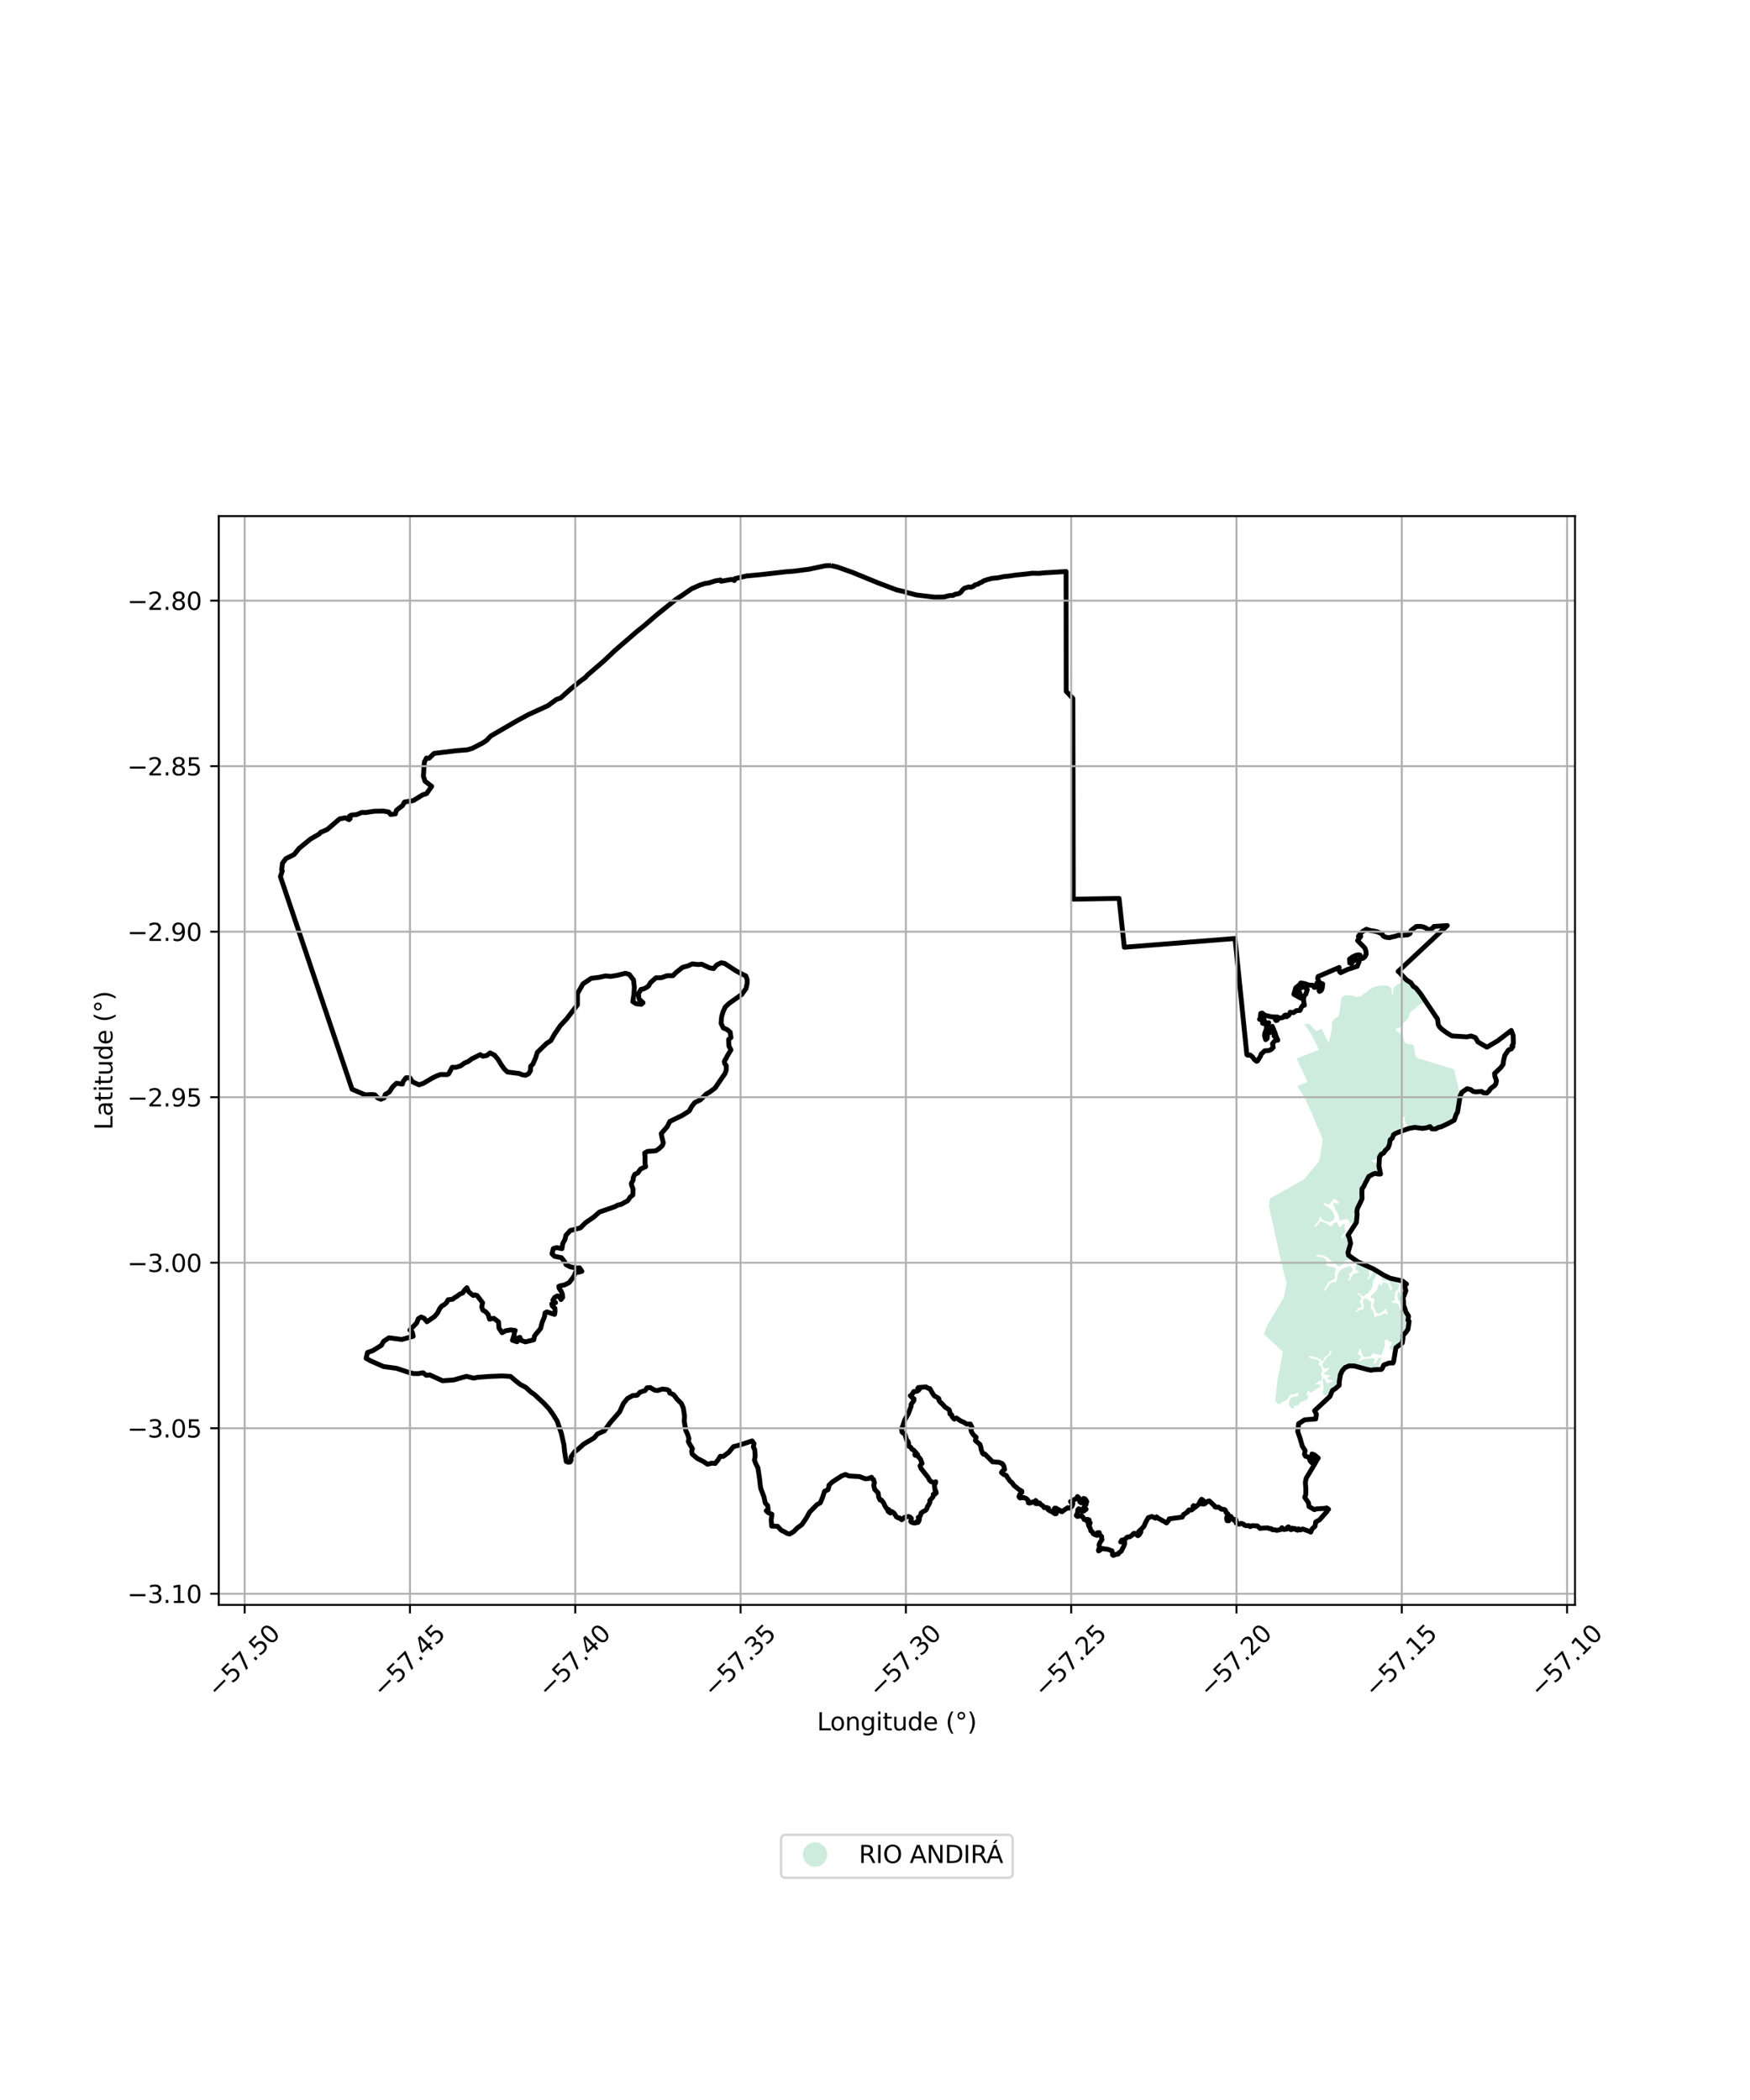 <?xml version="1.0" encoding="utf-8" standalone="no"?>
<!DOCTYPE svg PUBLIC "-//W3C//DTD SVG 1.1//EN"
  "http://www.w3.org/Graphics/SVG/1.1/DTD/svg11.dtd">
<svg xmlns:xlink="http://www.w3.org/1999/xlink" width="720pt" height="864pt" viewBox="0 0 720 864" xmlns="http://www.w3.org/2000/svg" version="1.1">
 <defs>
  <style type="text/css">*{stroke-linejoin: round; stroke-linecap: butt}</style>
 </defs>
 <g id="figure_1">
  <g id="patch_1">
   <path d="M 0 864 
L 720 864 
L 720 0 
L 0 0 
z
" style="fill: #ffffff"/>
  </g>
  <g id="axes_1">
   <g id="patch_2">
    <path d="M 90 660.311 
L 648 660.311 
L 648 212.329 
L 90 212.329 
z
" style="fill: #ffffff"/>
   </g>
   <g id="PatchCollection_1">
    <path d="M 557.883 539.677 
L 558.253 539.649 
L 558.823 539.417 
L 559.162 538.951 
L 559.473 538.81 
L 560.627 538.922 
L 561.004 538.244 
L 561.101 537.362 
L 560.768 535.209 
L 560.918 534.532 
L 560.994 534.599 
L 561.255 534.29 
L 561.632 534.132 
L 562.026 534.107 
L 562.266 534.192 
L 563.152 535.001 
L 563.961 535.482 
L 564.163 536.104 
L 563.895 537.547 
L 564.09 538.276 
L 564.793 539.125 
L 565.201 539.908 
L 565.401 541.586 
L 565.633 541.891 
L 565.939 541.877 
L 566.534 541.372 
L 567.834 541.23 
L 568.523 540.921 
L 569.198 540.413 
L 569.49 540.315 
L 569.999 540.388 
L 570.398 540.723 
L 570.615 540.845 
L 570.806 540.774 
L 570.709 539.751 
L 570.311 538.589 
L 569.894 538.464 
L 568.982 539.566 
L 568.02 540.244 
L 567.273 540.53 
L 566.573 540.413 
L 566.027 539.803 
L 565.648 538.742 
L 564.925 537.342 
L 564.902 536.753 
L 565.329 535.754 
L 565.535 534.902 
L 565.35 534.292 
L 565.057 534.091 
L 564.183 533.953 
L 563.91 533.738 
L 563.988 533.19 
L 564.32 532.774 
L 565.995 531.445 
L 566.547 530.662 
L 567.041 528.787 
L 567.372 528.337 
L 567.858 528.571 
L 568.21 528.967 
L 568.475 528.865 
L 568.597 528.161 
L 568.889 527.789 
L 569.822 527.632 
L 570.794 527.926 
L 571.105 528.239 
L 571.494 529.081 
L 571.913 530.642 
L 572.142 530.928 
L 572.449 530.958 
L 572.682 530.424 
L 572.765 529.52 
L 572 528.709 
L 571.933 528.453 
L 571.831 527.473 
L 571.476 526.906 
L 569.919 526.928 
L 569.234 526.778 
L 568.621 526.525 
L 568.434 526.268 
L 568.383 525.929 
L 568.553 525.76 
L 569.303 525.766 
L 569.597 525.821 
L 569.825 525.653 
L 569.811 525.254 
L 569.559 524.59 
L 569.628 524.324 
L 569.936 524.146 
L 570.542 524.246 
L 570.923 524.488 
L 572.779 525.821 
L 574.929 526.555 
L 575.169 526.713 
L 575.139 526.822 
L 575.052 527.026 
L 574.642 527.19 
L 574.007 527.249 
L 574.042 527.466 
L 574.287 527.707 
L 575.636 528.162 
L 575.662 529.14 
L 575.136 530.426 
L 574.294 531.41 
L 573.92 532.133 
L 573.806 532.695 
L 573.758 533.508 
L 573.912 534.851 
L 573.651 535.208 
L 572.76 535.152 
L 572.571 535.413 
L 572.701 535.733 
L 573.011 535.948 
L 574.883 536.352 
L 575.313 536.632 
L 575.599 537.002 
L 575.946 538.558 
L 576.063 538.887 
L 576.252 538.963 
L 576.404 538.711 
L 576.239 536.683 
L 576.026 536.04 
L 575.559 535.294 
L 575.032 534.347 
L 574.904 532.8 
L 574.916 532.311 
L 575.159 531.662 
L 575.305 531.528 
L 575.646 531.526 
L 575.927 531.802 
L 576.134 532.553 
L 577.56 533.799 
L 577.57 534.163 
L 577.812 535.052 
L 577.868 536.467 
L 578.127 537.692 
L 578.84 539.496 
L 579.732 541.043 
L 579.819 541.644 
L 579.659 541.941 
L 579.306 541.944 
L 578.901 541.858 
L 578.577 542.04 
L 578.369 544.133 
L 578.579 544.399 
L 579.464 543.801 
L 579.834 543.755 
L 580.12 543.866 
L 580.28 544.447 
L 580.194 545.704 
L 579.813 546.874 
L 579.308 547.774 
L 578.055 548.876 
L 577.207 550.299 
L 576.426 550.498 
L 576.05 550.687 
L 576.023 551.146 
L 576.287 551.442 
L 576.645 551.52 
L 577.348 551.45 
L 577.463 551.439 
L 577.769 551.752 
L 577.678 552.151 
L 576.935 553.423 
L 575.982 554.526 
L 574.985 555.125 
L 574.29 555.309 
L 572.249 555.328 
L 571.763 555.035 
L 571.646 554.31 
L 571.992 553.727 
L 572.307 553.371 
L 572.522 552.735 
L 572.561 552.381 
L 572.401 552.117 
L 571.676 552.003 
L 571.335 551.923 
L 570.99 551.461 
L 570.924 550.872 
L 570.635 550.944 
L 570.48 551.139 
L 570.58 551.173 
L 569.798 551.313 
L 569.605 551.516 
L 569.763 552.517 
L 569.721 554.017 
L 568.933 555.821 
L 568.599 557.285 
L 568.181 557.481 
L 567.679 557.5 
L 566.135 557.092 
L 564.855 556.656 
L 564.588 556.815 
L 564.471 557.402 
L 564.258 557.679 
L 563.498 558.126 
L 561.901 558.391 
L 561.126 558.243 
L 560.524 557.597 
L 559.977 555.773 
L 559.849 555.196 
L 559.629 554.884 
L 559.302 554.933 
L 559.106 555.607 
L 559.104 556.383 
L 558.812 556.741 
L 558.69 557.089 
L 559.086 557.36 
L 559.649 557.617 
L 559.881 558.175 
L 559.94 558.478 
L 559.751 558.883 
L 559.448 559.269 
L 559.028 559.804 
L 558.933 560.12 
L 559.172 560.23 
L 560.212 559.476 
L 561.036 559.211 
L 562.715 559.089 
L 563.932 558.805 
L 565.001 558.721 
L 565.325 558.835 
L 565.598 559.105 
L 565.564 559.711 
L 565.125 560.888 
L 565.327 561.245 
L 565.605 561.132 
L 566.197 560.531 
L 566.786 559.411 
L 566.738 559.272 
L 566.823 559.32 
L 567.134 558.851 
L 567.484 558.616 
L 567.884 558.548 
L 568.243 558.812 
L 568.257 559.253 
L 567.203 561.894 
L 566.434 562.824 
L 565.092 563.568 
L 564.581 563.679 
L 563.012 563.567 
L 562.342 563.329 
L 561.6 563.112 
L 559.754 562.57 
L 557.936 562.299 
L 556.279 562.515 
L 554.981 562.998 
L 554.069 563.641 
L 552.453 566.306 
L 551.811 566.501 
L 551.598 566.462 
L 551.481 566.717 
L 551.247 566.795 
L 551.516 567.431 
L 551.944 568.284 
L 551.997 568.933 
L 551.714 569.868 
L 551.075 570.744 
L 551.105 570.807 
L 549.256 571.658 
L 548.512 572.202 
L 548.139 572.883 
L 547.844 574.533 
L 547.669 574.819 
L 547.441 574.917 
L 547.066 574.682 
L 547.078 573.807 
L 546.916 573.492 
L 546.375 573.527 
L 545.298 574.183 
L 544.685 573.89 
L 544.169 572.979 
L 544.205 572.547 
L 544.593 571.106 
L 544.506 569.98 
L 544.242 568.216 
L 544.052 567.454 
L 544.419 567.036 
L 544.874 567.124 
L 545.365 568.115 
L 546.023 569.226 
L 546.284 569.252 
L 547.152 568.631 
L 548.088 568.51 
L 548.522 568.352 
L 548.373 568.11 
L 547.861 567.914 
L 546.839 567.831 
L 546.163 567.45 
L 546.173 566.892 
L 546.35 566.697 
L 546.639 566.461 
L 547.104 566.381 
L 547.371 566.152 
L 547.066 565.905 
L 546.522 565.799 
L 545.741 565.717 
L 545.046 565.644 
L 544.753 565.15 
L 544.948 564.742 
L 545.142 564.504 
L 545.604 564.401 
L 545.88 564.201 
L 546.284 563.436 
L 546.878 562.982 
L 546.83 562.789 
L 546.416 562.784 
L 545.532 563.095 
L 545.183 563.066 
L 544.559 562.801 
L 544.076 561.742 
L 544.17 560.903 
L 545.902 558.436 
L 547.35 557.362 
L 547.618 556.904 
L 547.743 556.264 
L 547.596 555.84 
L 547.183 555.615 
L 547.023 555.747 
L 547.063 556.16 
L 547.091 556.457 
L 546.824 557.129 
L 546.357 557.618 
L 545.825 557.862 
L 545.102 558.256 
L 544.681 558.87 
L 544.477 559.771 
L 544.121 560.006 
L 543.936 559.95 
L 543.423 559.566 
L 542.954 559.086 
L 542.474 558.919 
L 542.146 558.687 
L 540.615 558.26 
L 538.905 557.931 
L 538.525 558.011 
L 538.395 558.264 
L 538.616 558.56 
L 539.031 558.782 
L 541.69 559.281 
L 542.767 559.767 
L 542.91 560.332 
L 542.74 560.828 
L 542.269 561.316 
L 542.372 561.51 
L 542.779 561.513 
L 543.187 561.804 
L 543.615 562.402 
L 543.755 563.15 
L 544.12 563.568 
L 544.058 563.94 
L 543.615 564.605 
L 543.545 565.521 
L 543.42 565.788 
L 544.061 566.406 
L 543.708 567.538 
L 543.653 568.05 
L 543.478 568.324 
L 543.186 568.363 
L 542.933 568.07 
L 542.58 568.068 
L 542.07 568.811 
L 541.183 569.302 
L 541.158 569.576 
L 541.831 569.63 
L 542.758 569.577 
L 543.021 569.686 
L 543.349 570.114 
L 543.205 570.516 
L 541.678 571.435 
L 541.106 571.771 
L 539.53 572.959 
L 538.951 572.847 
L 538.587 572.311 
L 538.218 572.129 
L 538.013 572.342 
L 537.911 572.925 
L 537.54 573.772 
L 537.601 574.028 
L 537.839 574.091 
L 538.328 574.156 
L 538.433 574.211 
L 538.022 575.476 
L 537.713 575.914 
L 535.113 576.877 
L 534.504 577.792 
L 533.792 578.263 
L 532.972 578.318 
L 532.687 578.466 
L 532.155 579.3 
L 531.877 579.456 
L 531.413 579.479 
L 531.171 579.271 
L 530.495 578.273 
L 530.246 577.811 
L 530.313 576.769 
L 530.713 575.756 
L 531.335 574.954 
L 532.133 574.641 
L 533.607 574.496 
L 534.018 574.162 
L 534.195 573.657 
L 534.202 573.117 
L 533.832 572.985 
L 533.102 573.436 
L 531.355 573.799 
L 530.713 574.092 
L 530.293 574.683 
L 529.585 575.854 
L 528.976 576.226 
L 527.777 576.636 
L 527.273 577.005 
L 526.962 577.446 
L 526.289 577.712 
L 525.774 577.615 
L 525.262 577.153 
L 524.658 576.158 
L 525.506 568.341 
L 527.792 556.236 
L 520.016 548.864 
L 521.288 545.396 
L 528.111 534.075 
L 529.363 528.045 
L 527.303 520.201 
L 522.066 496.162 
L 522.446 493.102 
L 532.136 487.672 
L 536.512 485.22 
L 542.854 477.551 
L 544.196 468.724 
L 540.357 459.656 
L 537.316 452.71 
L 533.746 446.831 
L 537.969 445.197 
L 533.457 435.467 
L 542.666 431.919 
L 539.379 425.373 
L 536.527 421.221 
L 537.471 421.316 
L 538.206 421.242 
L 538.478 421.121 
L 541.564 424.262 
L 543.748 423.15 
L 546.644 429.174 
L 547.949 423.354 
L 548.039 420.845 
L 548.723 419.361 
L 550.568 418.208 
L 550.962 417.461 
L 551.695 411.604 
L 551.961 410.531 
L 552.351 410.026 
L 552.802 409.729 
L 553.478 409.513 
L 555.07 409.434 
L 556.636 409.714 
L 557.958 410.189 
L 559.293 410.076 
L 559.856 409.815 
L 562.796 407.601 
L 563.746 406.885 
L 565.753 405.906 
L 567.65 405.553 
L 568.396 405.413 
L 570.107 405.498 
L 571.34 405.782 
L 572.005 406.15 
L 572.348 406.52 
L 572.541 407.299 
L 572.616 408.884 
L 572.753 409.09 
L 573.016 409.163 
L 573.167 408.885 
L 573.341 406.894 
L 573.604 406.175 
L 574.918 405.038 
L 576.524 404 
L 577.281 403.263 
L 577.533 402.406 
L 577.433 401.591 
L 577.003 401.053 
L 575.113 399.657 
L 574.843 398.871 
L 574.904 398.597 
L 575.13 398.396 
L 575.616 398.394 
L 575.97 398.603 
L 579.61 402.744 
L 582.98 405.362 
L 583.35 405.814 
L 584.416 407.116 
L 585.002 407.829 
L 585.796 409.045 
L 586.243 409.73 
L 586.718 410.676 
L 586.842 411.294 
L 586.704 411.877 
L 586.341 412.311 
L 585.815 412.623 
L 583.905 413.374 
L 583.238 413.944 
L 582.449 414.85 
L 580.694 416.042 
L 580.219 416.509 
L 579.905 417.084 
L 579.359 419.029 
L 577.682 420.696 
L 577.076 421.299 
L 576.185 422.59 
L 575.791 422.842 
L 574.574 423.108 
L 574.279 423.311 
L 574.256 423.6 
L 574.458 423.901 
L 575.992 425.141 
L 576.826 425.979 
L 577.227 426.821 
L 577.751 428.511 
L 577.936 428.775 
L 578.493 429.234 
L 579.058 429.47 
L 580.956 429.73 
L 581.478 430.115 
L 581.925 431.188 
L 582.165 433.707 
L 582.524 434.646 
L 583.329 435.524 
L 583.726 435.648 
L 583.963 435.566 
L 598.255 439.979 
L 600.191 448.194 
L 600.883 451.13 
L 600.333 453.087 
L 600.138 455.422 
L 598.986 458.596 
L 597.825 460.671 
L 592.607 463.265 
L 591.451 463.652 
L 589.864 463.739 
L 585.296 463.539 
L 581.331 463.763 
L 579.588 463.456 
L 579.146 463.214 
L 578.735 462.762 
L 577.919 461.161 
L 577.776 460.523 
L 578.096 459.431 
L 577.967 459.325 
L 577.748 459.403 
L 577.269 459.901 
L 576.86 460.702 
L 576.128 461.292 
L 576.355 461.55 
L 577.613 462.35 
L 577.792 462.763 
L 576.826 463.584 
L 575.02 465.438 
L 574.807 465.293 
L 574.528 464.464 
L 574.189 464.418 
L 573.837 466.058 
L 573.5 467.024 
L 572.176 468.914 
L 570.694 472.411 
L 569.848 473.67 
L 567.488 476.488 
L 566.698 476.969 
L 566.187 477.099 
L 564.483 477.256 
L 564.476 477.442 
L 565.024 478.097 
L 565.858 478.546 
L 566.382 478.423 
L 567.047 477.906 
L 567.364 477.969 
L 567.446 478.995 
L 568.241 481.442 
L 568.065 481.94 
L 567.768 482.226 
L 564.081 483.826 
L 562.705 484.801 
L 562.067 485.506 
L 561.652 486.255 
L 561.148 487.959 
L 560.913 489.849 
L 560.406 492.339 
L 558.829 496.793 
L 558.624 502.226 
L 558.379 503.43 
L 558.025 503.779 
L 556.954 503.075 
L 555.725 503.348 
L 555.44 503.258 
L 554.83 501.999 
L 554.226 501.581 
L 553.43 501.604 
L 551.837 502.113 
L 551.427 502.098 
L 551.207 501.965 
L 551.036 501.604 
L 550.6 499.757 
L 549.208 497.064 
L 548.732 495.976 
L 548.524 495.125 
L 548.726 494.793 
L 549.122 494.817 
L 550.325 495.297 
L 550.618 495.239 
L 550.769 495.009 
L 550.704 494.603 
L 550.464 494.212 
L 549.935 493.718 
L 549.335 493.389 
L 548.862 493.368 
L 548.413 493.601 
L 547.998 494.199 
L 547.614 494.739 
L 547.295 495.188 
L 546.919 495.496 
L 546.411 495.519 
L 546.326 495.477 
L 545.3 494.967 
L 544.802 494.954 
L 544.505 495.272 
L 544.881 495.801 
L 546.864 497.08 
L 547.007 497.207 
L 547.334 497.498 
L 548.078 498.16 
L 548.672 499.137 
L 549.005 500.3 
L 549.025 500.373 
L 548.911 501.549 
L 548.363 502.154 
L 547.198 502.718 
L 547.052 502.788 
L 546.486 502.774 
L 545.551 502.547 
L 544.157 501.778 
L 543.635 501.257 
L 543.185 500.507 
L 542.934 500.422 
L 542.809 500.674 
L 542.858 501.402 
L 542.861 501.457 
L 542.723 501.973 
L 541.468 503.497 
L 540.942 504.136 
L 540.748 504.471 
L 540.734 504.748 
L 540.958 504.784 
L 541.051 504.799 
L 541.684 504.364 
L 542.914 502.873 
L 543.055 502.702 
L 543.173 502.622 
L 543.386 502.479 
L 546.05 503.394 
L 546.091 503.408 
L 547.018 504.341 
L 547.117 504.441 
L 547.309 504.534 
L 547.391 504.574 
L 547.928 504.348 
L 548.885 503.263 
L 549.048 503.077 
L 549.263 503.001 
L 549.765 502.822 
L 550.249 503.171 
L 550.51 503.8 
L 550.774 504.436 
L 550.798 504.462 
L 551.228 504.916 
L 551.278 504.917 
L 551.655 504.923 
L 551.76 504.663 
L 552.012 504.038 
L 552.336 503.715 
L 552.825 503.573 
L 553.204 503.83 
L 553.287 504.157 
L 553.245 504.904 
L 553.236 505.064 
L 553.402 506.228 
L 553.459 506.626 
L 553.181 507.198 
L 551.942 508.744 
L 551.859 509.102 
L 551.979 509.397 
L 552.01 509.473 
L 552.367 509.38 
L 552.907 508.881 
L 553.458 508.061 
L 554.077 506.104 
L 554.397 505.968 
L 554.478 506.114 
L 554.609 506.35 
L 554.767 506.636 
L 555.301 508.676 
L 555.743 510.368 
L 555.906 514.438 
L 555.91 514.534 
L 555.927 514.633 
L 555.912 514.68 
L 555.998 515.039 
L 556.156 515.94 
L 556.362 516.553 
L 556.998 517.494 
L 557.129 517.906 
L 557.093 518.428 
L 557.081 518.484 
L 556.725 518.777 
L 554.736 518.415 
L 553.786 518.502 
L 553.361 518.789 
L 552.83 519.525 
L 552.896 519.558 
L 552.795 519.861 
L 552.055 520.632 
L 551.138 521.057 
L 550.419 520.871 
L 549.764 520.299 
L 549.526 519.526 
L 548.643 519.526 
L 546.302 517.475 
L 545.398 516.896 
L 543.914 516.439 
L 542.48 516.31 
L 541.711 516.455 
L 541.501 516.67 
L 541.552 516.869 
L 541.724 516.975 
L 543.604 517.132 
L 545.165 517.825 
L 545.774 518.535 
L 545.897 519.526 
L 545.429 519.526 
L 545.949 520.52 
L 546.297 520.895 
L 547.467 521.204 
L 548.251 521.196 
L 548.9 521.359 
L 549.474 521.937 
L 549.598 522.507 
L 549.197 523.599 
L 549.104 524.371 
L 549.402 525.818 
L 548.423 526.556 
L 546.544 527.469 
L 546.261 527.992 
L 545.508 529.441 
L 544.695 531.004 
L 544.571 531.243 
L 544.781 531.346 
L 545.628 530.46 
L 546.926 528.357 
L 547.371 527.973 
L 548.297 527.554 
L 549.601 527.476 
L 549.88 527.115 
L 550.407 524.482 
L 550.77 523.411 
L 551.547 522.559 
L 552.856 521.683 
L 555.284 520.864 
L 555.618 520.881 
L 556.007 521.155 
L 556.318 521.547 
L 556.358 521.797 
L 556.434 522.33 
L 556.279 523.093 
L 555.95 523.53 
L 555.066 524.065 
L 555.036 524.498 
L 555.306 524.855 
L 555.365 525.226 
L 554.708 526.402 
L 554.749 526.831 
L 554.962 526.897 
L 555.226 526.786 
L 556.612 524.57 
L 556.823 524.268 
L 557.484 523.798 
L 559.03 523.668 
L 559.095 523.284 
L 557.873 522.447 
L 557.718 522.115 
L 557.757 520.608 
L 558.084 519.934 
L 558.28 519.526 
L 558.19 519.526 
L 558.191 519.526 
L 558.606 518.903 
L 558.795 518.74 
L 559.03 518.525 
L 559.712 518.414 
L 560.421 518.612 
L 561.672 519.522 
L 561.772 519.728 
L 562.317 520.599 
L 563.109 521.488 
L 563.383 522.429 
L 563.16 523.339 
L 563.424 524.749 
L 563.161 525.345 
L 562.502 526.088 
L 562.429 526.341 
L 562.737 526.39 
L 563.34 525.965 
L 563.795 525.545 
L 564.467 524.328 
L 564.912 523.016 
L 565.415 522.337 
L 565.771 522.332 
L 565.88 522.441 
L 566.055 522.661 
L 566.284 523.756 
L 566.251 524.096 
L 566.146 524.961 
L 564.999 526.896 
L 564.814 528.536 
L 564.527 529.644 
L 564.172 530.369 
L 563.659 531.074 
L 563.199 531.824 
L 562.913 531.974 
L 562.076 532.375 
L 561.078 533.319 
L 560.691 533.35 
L 560.175 533.085 
L 558.97 531.976 
L 558.601 531.92 
L 558.452 532.169 
L 558.7 532.453 
L 559.333 532.78 
L 559.602 533.017 
L 559.653 533.584 
L 559.915 533.845 
L 560.166 534.015 
L 560.063 534.651 
L 559.49 535.15 
L 559.489 535.666 
L 560.049 536.814 
L 560.175 537.666 
L 559.971 537.989 
L 559.274 538.111 
L 558.618 538.473 
L 558.182 539.121 
L 557.733 539.359 
L 557.686 539.536 
L 557.883 539.677 
" clip-path="url(#pa731745ed3)" style="fill: #b3e2cd; fill-opacity: 0.65"/>
   </g>
   <g id="PatchCollection_2">
    <path d="M 341.957 232.692 
L 344.661 233.34 
L 350.873 235.549 
L 361.161 239.776 
L 368.907 242.706 
L 371.713 243.34 
L 373.206 243.796 
L 377.079 244.798 
L 384.475 245.683 
L 388.275 245.64 
L 390.672 245.022 
L 392.134 244.978 
L 392.909 244.522 
L 394.561 244.214 
L 395.47 243.496 
L 395.865 242.893 
L 396.683 242.069 
L 398.517 241.473 
L 399.388 241.628 
L 400.637 241.13 
L 401.186 240.627 
L 402.384 240.333 
L 403.101 239.833 
L 403.744 239.598 
L 404.767 238.965 
L 406.199 238.469 
L 408.187 237.939 
L 410.54 237.734 
L 412.996 237.219 
L 414.998 237.028 
L 417.878 236.602 
L 422.541 236.118 
L 424.628 235.839 
L 427.58 235.898 
L 429.32 235.693 
L 438.616 235.149 
L 438.615 236.164 
L 438.667 284.416 
L 441.41 287.367 
L 441.565 369.96 
L 460.41 369.639 
L 462.575 389.726 
L 508.125 386.129 
L 512.989 433.902 
L 513.363 434.165 
L 514.346 434.056 
L 515.322 434.857 
L 516.097 435.946 
L 516.974 436.638 
L 517.339 436.52 
L 518.563 434.625 
L 518.895 433.686 
L 520.336 432.327 
L 522.038 432.224 
L 522.959 431.797 
L 523.851 430.944 
L 523.544 429.399 
L 524.67 428.016 
L 525.737 427.942 
L 525.021 426.323 
L 524.197 426.236 
L 524.787 425.518 
L 523.472 422.266 
L 522.93 423.227 
L 523.267 424.694 
L 522.642 424.789 
L 522.302 424.62 
L 521.559 424.818 
L 521.337 427.269 
L 520.738 427.74 
L 520.285 426.239 
L 520.38 425.133 
L 521.003 423.419 
L 521.075 421.853 
L 521.719 421.549 
L 521.981 420.764 
L 520.083 421.141 
L 519.44 420.98 
L 519.584 420.205 
L 520.213 419.866 
L 520.008 419.395 
L 518.722 419.542 
L 518.219 419.368 
L 518.576 418.659 
L 518.693 416.966 
L 519.292 416.82 
L 520.433 417.747 
L 521.149 417.88 
L 523.16 418.372 
L 525.636 418.44 
L 525.563 418.808 
L 524.701 419.499 
L 525.051 419.882 
L 525.49 419.764 
L 526.163 418.837 
L 527.434 418.749 
L 528.511 418.273 
L 528.443 417.807 
L 529.073 417.577 
L 529.306 418.323 
L 530.256 417.705 
L 530.738 416.851 
L 530.812 416.454 
L 532.169 416.653 
L 533.326 415.807 
L 534.832 415.719 
L 535.416 414.453 
L 536.177 413.408 
L 536.659 413.6 
L 536.266 411.354 
L 536.528 409.744 
L 537.259 409.023 
L 537.859 407.125 
L 537.055 406.33 
L 536.149 405.962 
L 534.153 407.019 
L 534.044 407.566 
L 534.789 408.463 
L 535.169 410.671 
L 532.348 409.096 
L 533.108 406.388 
L 534.556 405.24 
L 535.223 404.404 
L 536.792 404.682 
L 538.418 405.291 
L 540.11 405.359 
L 540.739 406.257 
L 541.338 406.169 
L 541.704 405.477 
L 541.835 404.432 
L 542.42 404.83 
L 542.844 405.286 
L 543.238 405.934 
L 542.712 407.582 
L 542.858 407.891 
L 543.326 407.7 
L 543.721 407.288 
L 544.057 406.287 
L 544.189 404.801 
L 543.385 404.491 
L 542.669 404.065 
L 542.139 402.542 
L 542.31 401.77 
L 550.985 398.038 
L 550.914 398.915 
L 551.133 399.724 
L 551.572 400.181 
L 554.525 398.827 
L 558.399 397.577 
L 559.174 395.664 
L 558.209 394.928 
L 557.098 395.075 
L 555.958 396.429 
L 555.329 396.208 
L 555.242 394.589 
L 556.581 393.625 
L 557.917 393.015 
L 559.028 392.838 
L 559.612 393 
L 559.832 394.104 
L 560.168 394.428 
L 560.782 394.281 
L 561.586 393.604 
L 562.068 392.633 
L 561.995 391.293 
L 561.543 390.052 
L 558.543 386.97 
L 559.864 385.272 
L 558.868 385.303 
L 559.292 384.656 
L 560.389 383.39 
L 562.146 382.339 
L 564.028 382.891 
L 565.344 383.067 
L 566.689 383.377 
L 568.678 384.292 
L 568.969 384.952 
L 569.481 385.364 
L 570.562 385.673 
L 571.746 385.791 
L 573.023 385.396 
L 573.807 385.291 
L 575.564 384.71 
L 576.146 384.879 
L 579.222 384.614 
L 580.114 384.085 
L 580.572 382.811 
L 582.701 381.186 
L 584.368 381.142 
L 585.637 381.365 
L 586.838 381.908 
L 587.291 382.452 
L 588.256 382.438 
L 589.481 381.818 
L 589.909 381.176 
L 595.431 380.801 
L 575.244 399.678 
L 575.785 400.119 
L 578.701 403.212 
L 580.389 404.241 
L 581.501 405.83 
L 582.581 406.537 
L 584.525 408.951 
L 590.678 418.164 
L 591.424 419.179 
L 591.759 421.637 
L 592.256 422.476 
L 593.236 423.462 
L 595.37 425.022 
L 597.314 426.2 
L 603.541 426.598 
L 605.266 426.23 
L 607.035 426.907 
L 608.051 428.683 
L 611.772 430.846 
L 616.141 428.257 
L 621.785 423.966 
L 622.574 426.1 
L 622.636 429.292 
L 622.047 430.397 
L 622.457 430.574 
L 621.828 431.53 
L 620.659 431.971 
L 619.123 434.223 
L 618.626 436.283 
L 618.436 437.873 
L 617.442 439.27 
L 614.898 441.684 
L 615.044 442.817 
L 615.688 444.604 
L 615.409 445.996 
L 614.985 446.584 
L 613.742 447.511 
L 613.026 448.188 
L 612.734 448.747 
L 611.739 449.689 
L 610.307 449.601 
L 609.547 449.027 
L 607.208 449.247 
L 606.067 449.026 
L 605.103 448.305 
L 603.583 447.922 
L 601.448 449.423 
L 600.746 450.924 
L 599.678 457.576 
L 599.093 458.532 
L 598.318 460.872 
L 595.818 462.24 
L 592.895 463.624 
L 591.988 463.785 
L 590.599 464.491 
L 589.064 464.432 
L 588.348 463.505 
L 587.068 463.983 
L 585.234 464.255 
L 582.091 463.843 
L 579.667 464.263 
L 574.711 466.058 
L 573.395 466.794 
L 572.781 468.324 
L 571.977 468.957 
L 571.653 470.901 
L 571.114 472.224 
L 569.988 473.298 
L 569.228 474.416 
L 568.293 474.857 
L 567.561 476.02 
L 567.334 479.799 
L 567.999 483.01 
L 567.619 483.054 
L 566.596 482.966 
L 565.821 482.731 
L 564.622 483.201 
L 563.175 484.04 
L 561.785 486.659 
L 561.054 488.204 
L 560.382 489.072 
L 560.323 490.912 
L 560.381 493.208 
L 559.942 494.238 
L 558.539 497.049 
L 558.231 498.461 
L 558.377 499.683 
L 558.07 502.906 
L 554.648 508.203 
L 555.116 509.145 
L 555.683 511.559 
L 554.589 515.37 
L 554.837 516.474 
L 558.696 519.168 
L 565.011 522.053 
L 569.382 524.673 
L 571.999 525.93 
L 576.955 527.005 
L 578.665 528.3 
L 578.124 528.727 
L 577.89 529.198 
L 578.416 531.038 
L 577.238 534.18 
L 577.436 535.114 
L 577.499 537.248 
L 577.845 537.954 
L 578.459 539.823 
L 579.511 541.472 
L 579.283 543.19 
L 579.745 543.65 
L 579.291 546.888 
L 578.268 548.359 
L 577.2 549.448 
L 577.273 550.301 
L 576.981 552.494 
L 574.32 554.48 
L 573.354 560.279 
L 573.064 560.809 
L 572.611 560.75 
L 571.456 560.794 
L 569.292 561.633 
L 568.707 563.031 
L 568.254 563.428 
L 567.567 563.428 
L 564.979 563.575 
L 564.044 563.766 
L 562.216 563.354 
L 557.217 561.999 
L 555.038 561.954 
L 553.299 562.719 
L 552.187 564.014 
L 551.5 565.53 
L 551 568.587 
L 551.002 569.93 
L 549.365 571.357 
L 548.21 572.078 
L 547.157 574.536 
L 540.867 580.402 
L 541.595 581.861 
L 541.322 583.777 
L 536.775 584.159 
L 534.289 585.748 
L 533.934 589.035 
L 534.742 591.311 
L 535.842 595.052 
L 536.961 596.823 
L 536.685 598.272 
L 537.138 599.155 
L 538.41 599.479 
L 539.053 601.112 
L 539.945 602.01 
L 540.295 601.378 
L 539.477 600.023 
L 540.267 599.994 
L 539.742 598.907 
L 539.799 598.213 
L 540.822 598.581 
L 542.372 599.906 
L 541.758 600.76 
L 540.88 602.423 
L 537.414 608.161 
L 537.063 609.883 
L 537.268 612.693 
L 537.223 614.947 
L 536.784 616.02 
L 538.348 618.331 
L 538.553 619.817 
L 540.742 621.103 
L 541.769 620.774 
L 545.059 620.613 
L 545.775 620.377 
L 546.608 620.966 
L 546.038 621.305 
L 546.052 621.761 
L 542.879 625.322 
L 541.344 626.16 
L 541.037 627.956 
L 539.999 628.868 
L 539.648 629.398 
L 539.282 630.369 
L 538.829 630.089 
L 535.934 629.058 
L 535.042 629.47 
L 534.238 629.014 
L 533.887 629.588 
L 533.127 629.308 
L 532.791 628.867 
L 532.338 629.058 
L 531.65 628.69 
L 531.46 629.278 
L 531.08 629.352 
L 530.481 628.734 
L 530.13 628.175 
L 529.604 628.439 
L 529.618 629.013 
L 529.194 629.16 
L 528.244 629.293 
L 527.411 628.542 
L 526.928 629.292 
L 525.305 629.645 
L 524.545 629.424 
L 523.492 629.38 
L 522.981 628.909 
L 522.352 628.953 
L 521.709 628.629 
L 519.735 628.673 
L 518.394 628.82 
L 517.352 627.819 
L 515.101 627.716 
L 514.355 628.098 
L 513.668 627.642 
L 512.952 627.759 
L 512.294 627.612 
L 511.811 627.376 
L 511.621 627.053 
L 510.569 626.743 
L 510.028 627.052 
L 509.297 627.023 
L 508.595 626.625 
L 508.683 625.919 
L 508.405 625.08 
L 507.762 625.551 
L 507.016 624.815 
L 506.359 623.858 
L 506.095 624.314 
L 505.437 624.741 
L 505.217 625.103 
L 505.759 625.197 
L 505.51 625.712 
L 504.882 625.668 
L 504.663 624.653 
L 505.204 622.872 
L 504.721 622.563 
L 504.385 622.151 
L 504.283 621.592 
L 503.947 621.15 
L 503.304 620.973 
L 502.558 620.944 
L 501.33 620.046 
L 500.365 620.104 
L 499.897 620.001 
L 499.737 619.575 
L 497.515 617.514 
L 496.755 617.734 
L 495.771 618.643 
L 495.175 618.852 
L 494.444 618.764 
L 494.547 618.102 
L 495.073 617.337 
L 494.357 616.836 
L 493.714 617.778 
L 493.07 619.043 
L 491.578 620.265 
L 491.125 619.44 
L 490.848 619.749 
L 490.95 620.412 
L 490.657 620.971 
L 490.175 621.265 
L 489.195 621.221 
L 488.815 621.53 
L 488.683 622.074 
L 488.142 622.324 
L 487.528 622.795 
L 486.973 623.075 
L 486.405 624.19 
L 481.036 624.898 
L 480.759 625.634 
L 479.94 626.576 
L 479.574 626.325 
L 476.3 624.529 
L 475.89 624.073 
L 475.393 624.617 
L 473.887 623.925 
L 472.411 624.425 
L 471.255 626.529 
L 470.714 627.869 
L 469.72 629.002 
L 468.491 630.105 
L 468.447 630.355 
L 468.886 630.473 
L 469.427 630.208 
L 468.76 631.374 
L 468.169 631.827 
L 466.693 630.811 
L 466.21 631.076 
L 465.669 631.723 
L 464.777 632.297 
L 464.032 632.356 
L 463.535 632.562 
L 463.14 633.121 
L 462.482 633.488 
L 461.575 633.621 
L 461.064 634.401 
L 461.765 634.342 
L 462.101 634.43 
L 462.482 634.077 
L 462.73 634.592 
L 462.73 635.137 
L 462.32 636.24 
L 461.253 638.271 
L 460.39 638.815 
L 460.054 639.404 
L 459.527 639.419 
L 458.021 639.948 
L 457.685 639.654 
L 457.758 639.227 
L 457.525 638.094 
L 456.282 637.608 
L 455.171 637.298 
L 454.469 637.313 
L 453.811 637.092 
L 453.197 637.298 
L 451.998 638.107 
L 451.925 637.739 
L 452.174 637.18 
L 452.379 636.356 
L 452.16 635.561 
L 452.569 634.634 
L 453.388 633.457 
L 453.242 632.912 
L 453.228 632.147 
L 452.248 631.22 
L 452.278 630.587 
L 451.459 630.631 
L 451.4 631.691 
L 450.669 631.484 
L 449.821 631.057 
L 449.383 630.174 
L 448.813 629.85 
L 448.55 628.835 
L 447.951 627.761 
L 447.761 627.084 
L 447.965 626.951 
L 448.243 627.393 
L 448.507 626.466 
L 448.243 626.23 
L 447.776 626.348 
L 447.206 625.862 
L 448.083 625.318 
L 447.513 625.097 
L 446.08 625.199 
L 445.715 624.464 
L 445.013 623.625 
L 443.244 623.904 
L 442.836 623.535 
L 443.332 622.356 
L 443.449 621.122 
L 443.859 620.74 
L 444.575 621.064 
L 445.13 621.741 
L 445.857 621.708 
L 446.841 620.947 
L 445.986 620.153 
L 446.315 619.548 
L 446.783 619.033 
L 446.871 618.651 
L 446.432 618.489 
L 446.432 617.959 
L 447.134 617.827 
L 446.827 617.238 
L 446.36 616.649 
L 445.848 616.487 
L 445.453 617.164 
L 445.234 618.062 
L 444.839 618.327 
L 444.301 617.933 
L 443.918 616.31 
L 443.304 615.736 
L 442.953 616.384 
L 442.456 616.81 
L 442.047 616.869 
L 441.169 617.899 
L 440.468 617.752 
L 441.023 618.635 
L 441.403 618.635 
L 441.131 619.569 
L 440.701 620.033 
L 439.838 620.489 
L 439.283 620.312 
L 437.63 621.415 
L 436.952 621.967 
L 436.256 621.753 
L 435.905 621.253 
L 435.028 620.914 
L 434.59 620.546 
L 434.005 620.473 
L 433.771 620.723 
L 433.756 621.032 
L 434.341 621.459 
L 434.545 622.769 
L 434.092 622.827 
L 433.2 622.224 
L 431.855 621.532 
L 431.125 621.016 
L 431.388 620.516 
L 430.511 620.207 
L 429.634 620.31 
L 429.034 619.5 
L 428.157 619 
L 427.719 618.381 
L 427.266 618.352 
L 426.798 618.69 
L 426.096 618.616 
L 426.549 617.866 
L 426.111 617.366 
L 425.659 617.808 
L 425.146 617.88 
L 424.254 618.248 
L 423.523 618.41 
L 423.071 618.258 
L 423.084 617.438 
L 422.281 616.57 
L 421.272 616.143 
L 419.649 616.29 
L 419.223 615.802 
L 419.562 614.847 
L 420.41 613.994 
L 420.395 613.494 
L 419.211 612.816 
L 417.121 611.094 
L 416.317 609.961 
L 415.63 609.446 
L 414.461 607.826 
L 414.008 607.032 
L 412.941 606.634 
L 412.02 605.839 
L 412.52 605.18 
L 413.336 604.559 
L 413.015 603.161 
L 412.387 602.204 
L 410.983 601.6 
L 410.267 601.6 
L 408.381 601.438 
L 405.155 598.2 
L 404.639 598.317 
L 404.171 597.773 
L 404.025 597.169 
L 403.733 596.58 
L 403.529 595.403 
L 403.193 594.314 
L 401.322 592.695 
L 401.6 591.297 
L 400.518 590.369 
L 399.788 589.265 
L 399.437 588.191 
L 399.92 587.293 
L 399.218 585.88 
L 397.669 585.88 
L 396.616 585.203 
L 395.125 584.555 
L 393.503 583.392 
L 392.625 583.862 
L 392.114 583.347 
L 391.661 582.714 
L 391.573 582.155 
L 390.842 581.758 
L 390.799 580.845 
L 390.507 580.006 
L 388.834 578.919 
L 387.773 577.724 
L 386.721 576.768 
L 386.312 576.135 
L 386.283 575.443 
L 385.61 574.928 
L 384.462 574.347 
L 383.944 573.691 
L 382.541 571.277 
L 381.708 571.115 
L 381.021 570.629 
L 377.849 570.864 
L 377.585 571.232 
L 378.287 571.541 
L 377.746 572.144 
L 377.234 572.394 
L 376.518 572.541 
L 375.933 572.541 
L 375.07 573.983 
L 374.529 574.218 
L 375.418 575.124 
L 376.049 575.528 
L 375.991 576.235 
L 374.835 577.868 
L 374.864 578.589 
L 373.635 581.797 
L 372.231 584.195 
L 371.529 586.447 
L 370.911 587.9 
L 371.133 589.213 
L 372.332 590.17 
L 373.082 592.662 
L 373.444 592.846 
L 373.749 593.423 
L 373.909 595.012 
L 374.772 595.528 
L 375.173 596.249 
L 375.912 596.646 
L 377.023 597.853 
L 376.353 598.371 
L 376.58 598.778 
L 377.49 598.413 
L 377.768 599.325 
L 378.367 599.899 
L 378.762 600.444 
L 379.346 602.107 
L 378.936 602.504 
L 378.542 603.078 
L 378.957 604.194 
L 381.903 607.936 
L 382.443 608.995 
L 383.101 609.628 
L 384.534 610.026 
L 384.987 609.629 
L 384.855 610.276 
L 384.607 610.585 
L 384.431 611.262 
L 384.728 613.221 
L 385.03 613.47 
L 385.191 614.264 
L 384.416 614.927 
L 383.977 614.794 
L 384.021 615.368 
L 383.86 615.853 
L 382.543 617.384 
L 382.572 618.178 
L 382.061 619.194 
L 381.68 619.679 
L 381.225 620.92 
L 380.817 621.401 
L 380.042 621.754 
L 379.019 622.445 
L 378.624 623.696 
L 378.331 624.005 
L 377.79 624.284 
L 377.936 624.637 
L 378.287 624.652 
L 378.176 625.503 
L 377.685 626.395 
L 377.234 625.977 
L 376.821 626.533 
L 376.167 626.638 
L 375.1 626.344 
L 374.69 625.976 
L 374.924 625.284 
L 374.954 624.681 
L 374.457 624.195 
L 373.872 623.959 
L 372.922 624.077 
L 372.103 624.312 
L 371.006 625.268 
L 370.027 624.488 
L 369.647 624.547 
L 368.755 624.046 
L 368.492 623.516 
L 367.834 622.56 
L 366.957 621.897 
L 366.373 621.794 
L 366.329 622.486 
L 365.389 621.829 
L 365.788 621.323 
L 365.613 621.043 
L 365.028 620.97 
L 364.107 619.615 
L 363.494 618.261 
L 362.646 617.172 
L 362.105 617.186 
L 361.521 615.98 
L 361.316 614.272 
L 359.883 612.777 
L 359.475 611.02 
L 359.782 610.093 
L 359.417 608.739 
L 358.964 608.562 
L 358.555 607.782 
L 357.254 608.326 
L 355.923 608.399 
L 353.685 607.507 
L 349.315 607.264 
L 347.839 606.645 
L 346.172 607.292 
L 342.4 609.764 
L 341.025 611.088 
L 341.041 611.641 
L 340.688 612.868 
L 339.241 613.574 
L 338.567 615.693 
L 337.507 618.278 
L 336.056 619.112 
L 333.076 622.163 
L 331.805 624.483 
L 329.887 627.3 
L 328.021 628.655 
L 326.566 630.132 
L 324.866 631.158 
L 323.894 630.913 
L 322.728 630.228 
L 321.417 629.592 
L 319.915 627.958 
L 317.486 627.892 
L 317.289 625.336 
L 317.581 623.022 
L 315.994 622.304 
L 315.249 621.554 
L 316.059 621.163 
L 315.833 619.402 
L 314.897 618.456 
L 314.312 615.881 
L 313.05 612.523 
L 312.791 611.088 
L 312.533 608.61 
L 311.822 603.915 
L 310.933 602.159 
L 310.398 600.687 
L 310.711 599.139 
L 310.513 596.449 
L 309.956 595.321 
L 310.215 593.939 
L 309.464 592.843 
L 304.049 594.615 
L 301.769 595.188 
L 299.773 597.587 
L 297.57 599.203 
L 296.352 599.15 
L 295.466 600.59 
L 294.261 602.115 
L 292.978 601.978 
L 291.073 602.427 
L 289.403 601.311 
L 286.78 599.983 
L 284.798 598.242 
L 284.546 597.107 
L 284.877 595.992 
L 283.789 594.232 
L 283.187 593.019 
L 283.459 591.904 
L 282.916 590.143 
L 282.197 588.656 
L 281.52 584.793 
L 281.641 582.605 
L 281.161 579.423 
L 280.365 577.447 
L 278.617 575.706 
L 277.15 573.814 
L 275.489 573.083 
L 275.353 572.242 
L 274.498 571.714 
L 272.555 571.478 
L 270.631 572.084 
L 269.407 571.979 
L 267.49 570.883 
L 266.195 570.987 
L 265.391 572.134 
L 263.37 572.76 
L 262.1 574.063 
L 260.243 574.208 
L 258.135 575.392 
L 256.528 577.374 
L 254.929 580.878 
L 251.188 585.17 
L 248.622 588.69 
L 245.797 589.993 
L 244.436 591.603 
L 240.096 594.177 
L 237.731 596.328 
L 236.467 597.24 
L 234.977 599.359 
L 234.937 600.89 
L 234.555 601.51 
L 233.81 601.64 
L 232.957 601.279 
L 232.653 599.529 
L 232.277 597.143 
L 232.018 594.421 
L 230.932 589.642 
L 229.217 584.653 
L 227.35 581.653 
L 225.848 579.592 
L 223.776 577.348 
L 219.994 573.826 
L 218.311 572.652 
L 216.394 570.851 
L 214.011 569.573 
L 212.224 568.164 
L 210.038 566.295 
L 206.605 566.098 
L 201.572 566.291 
L 196.65 566.648 
L 194.829 567.003 
L 191.921 566.255 
L 186.674 567.752 
L 182.075 568.076 
L 176.791 565.668 
L 175.43 565.863 
L 174.038 564.787 
L 172.063 565.145 
L 170.087 565.111 
L 167.82 564.524 
L 163.093 562.957 
L 157.782 562.237 
L 152.533 559.918 
L 150.631 558.858 
L 151.199 556.454 
L 153.453 555.664 
L 156.911 553.5 
L 157.851 551.838 
L 160.021 550.404 
L 165.332 551.091 
L 169.996 549.789 
L 169.608 548.028 
L 168.644 547.216 
L 171.456 544.266 
L 172.103 542.567 
L 173.269 541.85 
L 174.402 542.307 
L 175.665 543.807 
L 178.742 541.694 
L 180.062 540.139 
L 180.913 538.365 
L 181.82 537.289 
L 182.626 536.872 
L 183.699 535.986 
L 184.335 534.772 
L 186.277 534.538 
L 186.898 533.994 
L 188.137 533.25 
L 189.239 532.402 
L 190.471 531.894 
L 190.988 530.936 
L 192.09 529.795 
L 192.808 531.45 
L 194.692 533.006 
L 195.421 532.762 
L 196.271 533.007 
L 198.541 535.965 
L 198.204 537.697 
L 198.657 539.039 
L 199.709 539.61 
L 200.802 540.71 
L 201.408 542.748 
L 203.149 542.382 
L 205.092 543.85 
L 205.293 546.418 
L 206.588 548.333 
L 207.965 547.519 
L 210.11 547.153 
L 211.973 547.398 
L 211.648 548.172 
L 211.526 549.273 
L 210.838 551.432 
L 212.74 552.044 
L 213.064 550.536 
L 213.914 550.237 
L 214.359 551.474 
L 216.181 552.086 
L 219.622 551.232 
L 219.906 549.724 
L 220.66 548.689 
L 222.409 546.603 
L 223.09 543.963 
L 223.965 541.909 
L 224.258 540.149 
L 225.035 539.758 
L 228.144 540.77 
L 228.368 539.613 
L 228.319 538.292 
L 227.251 537.314 
L 227.009 536.482 
L 228.563 535.945 
L 227.461 534.945 
L 228.224 533.744 
L 229.39 533.158 
L 230.216 533.598 
L 230.798 534.674 
L 231.527 533.746 
L 231.382 532.474 
L 230.848 531.202 
L 230.056 530.048 
L 229.926 529.246 
L 230.703 528.953 
L 232.271 528.655 
L 234.201 527.683 
L 236.097 525.141 
L 236.875 523.331 
L 237.943 523.43 
L 239.401 523.039 
L 238.43 521.62 
L 236.73 521.669 
L 234.447 521.13 
L 232.941 520.347 
L 232.359 519.173 
L 230.999 517.461 
L 228.133 516.873 
L 227.113 515.846 
L 227.648 513.694 
L 229.057 513.304 
L 231.195 513.745 
L 231.535 511.642 
L 232.459 509.882 
L 232.848 508.219 
L 234.646 506.264 
L 238.776 505.19 
L 240.931 503.036 
L 244.218 500.79 
L 246.599 498.688 
L 253.097 496.418 
L 254.049 495.858 
L 255.603 495.467 
L 258.296 493.995 
L 259.306 492.494 
L 260.359 491.638 
L 260.441 489.193 
L 259.834 487.563 
L 259.761 486.838 
L 260.458 485.599 
L 260.539 484.523 
L 261.188 483.122 
L 262.386 482.6 
L 263.572 480.958 
L 265.625 479.993 
L 265.367 478.624 
L 265.368 475.853 
L 265.233 474.399 
L 266.393 473.724 
L 267.979 473.618 
L 269.87 473.462 
L 271.218 472.524 
L 272.514 471.298 
L 272.903 470.203 
L 272.296 467.722 
L 272.049 466.395 
L 274.554 463.495 
L 275.588 461.398 
L 280.748 458.886 
L 283.586 457.088 
L 284.522 455.318 
L 285.851 453.623 
L 288.192 452.493 
L 290.58 450.104 
L 291.976 449.309 
L 294.203 447.638 
L 298.276 441.697 
L 298.803 440.255 
L 298.803 438.431 
L 298.16 437.606 
L 298.014 436.753 
L 298.37 435.932 
L 298.681 435.581 
L 299.264 434.368 
L 300.742 431.923 
L 299.887 430.378 
L 299.771 427.688 
L 300.744 426.877 
L 300.404 424.656 
L 299.159 423.597 
L 297.58 422.919 
L 296.665 421.036 
L 296.909 418.249 
L 297.492 416.293 
L 298.359 414.343 
L 299.966 412.831 
L 305.122 409.194 
L 306.936 406.717 
L 307.39 404.631 
L 307.391 403.001 
L 306.847 401.544 
L 303.023 399.579 
L 298.135 396.383 
L 296.71 396.121 
L 294.896 397.001 
L 293.6 398.5 
L 291.949 398.206 
L 288.711 396.706 
L 287.221 396.836 
L 284.825 396.574 
L 283.044 397.389 
L 280.809 398.007 
L 278.088 400.158 
L 276.857 401.429 
L 274.419 401.445 
L 272.029 402.265 
L 269.872 402.284 
L 267.656 404.24 
L 266.851 405.623 
L 265.867 406.347 
L 264.741 406.879 
L 263.731 407.055 
L 262.64 408.888 
L 262.931 411.021 
L 264.563 412.547 
L 263.837 413.218 
L 261.745 412.976 
L 260.347 412.096 
L 260.833 408.946 
L 260.99 406.11 
L 260.634 403.143 
L 258.887 400.893 
L 257.3 400.436 
L 253.932 401.283 
L 251.147 401.738 
L 249.236 401.509 
L 246.322 402.128 
L 243.277 402.485 
L 239.839 404.816 
L 237.596 408.769 
L 237.564 413.452 
L 233.219 419.089 
L 230.592 421.906 
L 228.089 425.593 
L 226.65 428.14 
L 224.79 429.354 
L 221.084 432.959 
L 220.306 435.372 
L 219.262 437.781 
L 218.336 438.683 
L 218.238 440.561 
L 217.46 441.774 
L 216.255 442.399 
L 214.895 442.203 
L 213.671 441.674 
L 208.814 441.066 
L 207.513 439.866 
L 206.153 437.942 
L 204.924 435.888 
L 203.499 434.159 
L 201.621 433.18 
L 200.345 434.236 
L 198.674 434.568 
L 197.586 433.922 
L 194.108 435.642 
L 192.592 436.757 
L 191.076 437.382 
L 189.502 438.535 
L 187.539 439.141 
L 186.023 439.121 
L 184.604 441.8 
L 184.001 442.113 
L 181.223 442.073 
L 179.532 442.717 
L 177.725 443.616 
L 174.246 445.688 
L 172.4 446.333 
L 169.661 445.061 
L 168.617 443.428 
L 167.058 443.417 
L 165.874 444.931 
L 165.561 446.037 
L 163.12 445.681 
L 161.597 447.092 
L 160.119 449.341 
L 158.486 450.298 
L 158.058 451.687 
L 156.737 452.254 
L 155.455 451.764 
L 154.231 450.433 
L 153.046 450.316 
L 150.248 450.451 
L 144.85 448.157 
L 115.364 360.651 
L 116.163 358.346 
L 115.894 357.966 
L 116.213 355.181 
L 117.563 353.309 
L 121.017 351.556 
L 123.051 349.045 
L 127.715 345.229 
L 131.374 343.101 
L 131.887 342.46 
L 134.618 341.297 
L 139.702 336.927 
L 142.09 336.459 
L 143.606 337.254 
L 144.074 336.791 
L 143.745 335.832 
L 144.479 335.36 
L 146.763 335.133 
L 148.853 334.264 
L 150.448 334.306 
L 153.963 333.771 
L 157.85 333.712 
L 159.968 334.097 
L 160.702 335.091 
L 162.663 334.865 
L 163.143 333.327 
L 165.602 331.444 
L 166.442 329.951 
L 170.052 329.383 
L 173.893 327.028 
L 175.491 326.524 
L 177.6 323.539 
L 174.872 321.414 
L 174.191 319.333 
L 174.595 313.545 
L 175.45 311.893 
L 176.522 311.981 
L 178.56 309.989 
L 187.763 308.858 
L 192.231 308.506 
L 194.219 307.933 
L 198.591 305.683 
L 200.168 304.647 
L 201.895 302.826 
L 212.776 296.513 
L 217.392 294.002 
L 225.388 290.358 
L 228.941 287.755 
L 230.592 287.211 
L 235.111 283.195 
L 239.175 279.914 
L 240.906 278.683 
L 241.5 277.928 
L 248.582 271.814 
L 252.934 267.69 
L 259.981 261.6 
L 261.647 260.143 
L 265.112 257.348 
L 270.186 252.965 
L 278.168 246.551 
L 280.668 244.933 
L 284.542 242.241 
L 287.802 240.785 
L 289.951 240.079 
L 291.646 239.83 
L 294.278 239.006 
L 296.426 238.639 
L 296.675 239.154 
L 300.926 238.396 
L 301.567 238.55 
L 302.112 238.846 
L 302.408 238.054 
L 307.14 236.965 
L 312.709 236.451 
L 323.584 235.218 
L 326.478 235.013 
L 332.851 234.191 
L 339.707 232.736 
L 341.957 232.692 
L 341.957 232.692 
" clip-path="url(#pa731745ed3)" style="fill: none; stroke: #000000; stroke-width: 2"/>
   </g>
   <g id="matplotlib.axis_1">
    <g id="xtick_1">
     <g id="line2d_1">
      <path d="M 100.662 660.311 
L 100.662 212.329 
" clip-path="url(#pa731745ed3)" style="fill: none; stroke: #b0b0b0; stroke-width: 0.8; stroke-linecap: square"/>
     </g>
     <g id="line2d_2">
      <defs>
       <path id="mf5ca3fff99" d="M 0 0 
L 0 3.5 
" style="stroke: #000000; stroke-width: 0.8"/>
      </defs>
      <g>
       <use xlink:href="#mf5ca3fff99" x="100.662" y="660.311" style="stroke: #000000; stroke-width: 0.8"/>
      </g>
     </g>
     <g id="text_1">
      <!-- −57.50 -->
      <g transform="translate(89.529 698.852) rotate(-45) scale(0.1 -0.1)">
       <defs>
        <path id="DejaVuSans-2212" d="M 678 2272 
L 4684 2272 
L 4684 1741 
L 678 1741 
L 678 2272 
z
" transform="scale(0.016)"/>
        <path id="DejaVuSans-35" d="M 691 4666 
L 3169 4666 
L 3169 4134 
L 1269 4134 
L 1269 2991 
Q 1406 3038 1543 3061 
Q 1681 3084 1819 3084 
Q 2600 3084 3056 2656 
Q 3513 2228 3513 1497 
Q 3513 744 3044 326 
Q 2575 -91 1722 -91 
Q 1428 -91 1123 -41 
Q 819 9 494 109 
L 494 744 
Q 775 591 1075 516 
Q 1375 441 1709 441 
Q 2250 441 2565 725 
Q 2881 1009 2881 1497 
Q 2881 1984 2565 2268 
Q 2250 2553 1709 2553 
Q 1456 2553 1204 2497 
Q 953 2441 691 2322 
L 691 4666 
z
" transform="scale(0.016)"/>
        <path id="DejaVuSans-37" d="M 525 4666 
L 3525 4666 
L 3525 4397 
L 1831 0 
L 1172 0 
L 2766 4134 
L 525 4134 
L 525 4666 
z
" transform="scale(0.016)"/>
        <path id="DejaVuSans-2e" d="M 684 794 
L 1344 794 
L 1344 0 
L 684 0 
L 684 794 
z
" transform="scale(0.016)"/>
        <path id="DejaVuSans-30" d="M 2034 4250 
Q 1547 4250 1301 3770 
Q 1056 3291 1056 2328 
Q 1056 1369 1301 889 
Q 1547 409 2034 409 
Q 2525 409 2770 889 
Q 3016 1369 3016 2328 
Q 3016 3291 2770 3770 
Q 2525 4250 2034 4250 
z
M 2034 4750 
Q 2819 4750 3233 4129 
Q 3647 3509 3647 2328 
Q 3647 1150 3233 529 
Q 2819 -91 2034 -91 
Q 1250 -91 836 529 
Q 422 1150 422 2328 
Q 422 3509 836 4129 
Q 1250 4750 2034 4750 
z
" transform="scale(0.016)"/>
       </defs>
       <use xlink:href="#DejaVuSans-2212"/>
       <use xlink:href="#DejaVuSans-35" transform="translate(83.789 0)"/>
       <use xlink:href="#DejaVuSans-37" transform="translate(147.412 0)"/>
       <use xlink:href="#DejaVuSans-2e" transform="translate(211.035 0)"/>
       <use xlink:href="#DejaVuSans-35" transform="translate(242.822 0)"/>
       <use xlink:href="#DejaVuSans-30" transform="translate(306.445 0)"/>
      </g>
     </g>
    </g>
    <g id="xtick_2">
     <g id="line2d_3">
      <path d="M 168.672 660.311 
L 168.672 212.329 
" clip-path="url(#pa731745ed3)" style="fill: none; stroke: #b0b0b0; stroke-width: 0.8; stroke-linecap: square"/>
     </g>
     <g id="line2d_4">
      <g>
       <use xlink:href="#mf5ca3fff99" x="168.672" y="660.311" style="stroke: #000000; stroke-width: 0.8"/>
      </g>
     </g>
     <g id="text_2">
      <!-- −57.45 -->
      <g transform="translate(157.539 698.852) rotate(-45) scale(0.1 -0.1)">
       <defs>
        <path id="DejaVuSans-34" d="M 2419 4116 
L 825 1625 
L 2419 1625 
L 2419 4116 
z
M 2253 4666 
L 3047 4666 
L 3047 1625 
L 3713 1625 
L 3713 1100 
L 3047 1100 
L 3047 0 
L 2419 0 
L 2419 1100 
L 313 1100 
L 313 1709 
L 2253 4666 
z
" transform="scale(0.016)"/>
       </defs>
       <use xlink:href="#DejaVuSans-2212"/>
       <use xlink:href="#DejaVuSans-35" transform="translate(83.789 0)"/>
       <use xlink:href="#DejaVuSans-37" transform="translate(147.412 0)"/>
       <use xlink:href="#DejaVuSans-2e" transform="translate(211.035 0)"/>
       <use xlink:href="#DejaVuSans-34" transform="translate(242.822 0)"/>
       <use xlink:href="#DejaVuSans-35" transform="translate(306.445 0)"/>
      </g>
     </g>
    </g>
    <g id="xtick_3">
     <g id="line2d_5">
      <path d="M 236.682 660.311 
L 236.682 212.329 
" clip-path="url(#pa731745ed3)" style="fill: none; stroke: #b0b0b0; stroke-width: 0.8; stroke-linecap: square"/>
     </g>
     <g id="line2d_6">
      <g>
       <use xlink:href="#mf5ca3fff99" x="236.682" y="660.311" style="stroke: #000000; stroke-width: 0.8"/>
      </g>
     </g>
     <g id="text_3">
      <!-- −57.40 -->
      <g transform="translate(225.549 698.852) rotate(-45) scale(0.1 -0.1)">
       <use xlink:href="#DejaVuSans-2212"/>
       <use xlink:href="#DejaVuSans-35" transform="translate(83.789 0)"/>
       <use xlink:href="#DejaVuSans-37" transform="translate(147.412 0)"/>
       <use xlink:href="#DejaVuSans-2e" transform="translate(211.035 0)"/>
       <use xlink:href="#DejaVuSans-34" transform="translate(242.822 0)"/>
       <use xlink:href="#DejaVuSans-30" transform="translate(306.445 0)"/>
      </g>
     </g>
    </g>
    <g id="xtick_4">
     <g id="line2d_7">
      <path d="M 304.692 660.311 
L 304.692 212.329 
" clip-path="url(#pa731745ed3)" style="fill: none; stroke: #b0b0b0; stroke-width: 0.8; stroke-linecap: square"/>
     </g>
     <g id="line2d_8">
      <g>
       <use xlink:href="#mf5ca3fff99" x="304.692" y="660.311" style="stroke: #000000; stroke-width: 0.8"/>
      </g>
     </g>
     <g id="text_4">
      <!-- −57.35 -->
      <g transform="translate(293.559 698.852) rotate(-45) scale(0.1 -0.1)">
       <defs>
        <path id="DejaVuSans-33" d="M 2597 2516 
Q 3050 2419 3304 2112 
Q 3559 1806 3559 1356 
Q 3559 666 3084 287 
Q 2609 -91 1734 -91 
Q 1441 -91 1130 -33 
Q 819 25 488 141 
L 488 750 
Q 750 597 1062 519 
Q 1375 441 1716 441 
Q 2309 441 2620 675 
Q 2931 909 2931 1356 
Q 2931 1769 2642 2001 
Q 2353 2234 1838 2234 
L 1294 2234 
L 1294 2753 
L 1863 2753 
Q 2328 2753 2575 2939 
Q 2822 3125 2822 3475 
Q 2822 3834 2567 4026 
Q 2313 4219 1838 4219 
Q 1578 4219 1281 4162 
Q 984 4106 628 3988 
L 628 4550 
Q 988 4650 1302 4700 
Q 1616 4750 1894 4750 
Q 2613 4750 3031 4423 
Q 3450 4097 3450 3541 
Q 3450 3153 3228 2886 
Q 3006 2619 2597 2516 
z
" transform="scale(0.016)"/>
       </defs>
       <use xlink:href="#DejaVuSans-2212"/>
       <use xlink:href="#DejaVuSans-35" transform="translate(83.789 0)"/>
       <use xlink:href="#DejaVuSans-37" transform="translate(147.412 0)"/>
       <use xlink:href="#DejaVuSans-2e" transform="translate(211.035 0)"/>
       <use xlink:href="#DejaVuSans-33" transform="translate(242.822 0)"/>
       <use xlink:href="#DejaVuSans-35" transform="translate(306.445 0)"/>
      </g>
     </g>
    </g>
    <g id="xtick_5">
     <g id="line2d_9">
      <path d="M 372.702 660.311 
L 372.702 212.329 
" clip-path="url(#pa731745ed3)" style="fill: none; stroke: #b0b0b0; stroke-width: 0.8; stroke-linecap: square"/>
     </g>
     <g id="line2d_10">
      <g>
       <use xlink:href="#mf5ca3fff99" x="372.702" y="660.311" style="stroke: #000000; stroke-width: 0.8"/>
      </g>
     </g>
     <g id="text_5">
      <!-- −57.30 -->
      <g transform="translate(361.569 698.852) rotate(-45) scale(0.1 -0.1)">
       <use xlink:href="#DejaVuSans-2212"/>
       <use xlink:href="#DejaVuSans-35" transform="translate(83.789 0)"/>
       <use xlink:href="#DejaVuSans-37" transform="translate(147.412 0)"/>
       <use xlink:href="#DejaVuSans-2e" transform="translate(211.035 0)"/>
       <use xlink:href="#DejaVuSans-33" transform="translate(242.822 0)"/>
       <use xlink:href="#DejaVuSans-30" transform="translate(306.445 0)"/>
      </g>
     </g>
    </g>
    <g id="xtick_6">
     <g id="line2d_11">
      <path d="M 440.712 660.311 
L 440.712 212.329 
" clip-path="url(#pa731745ed3)" style="fill: none; stroke: #b0b0b0; stroke-width: 0.8; stroke-linecap: square"/>
     </g>
     <g id="line2d_12">
      <g>
       <use xlink:href="#mf5ca3fff99" x="440.712" y="660.311" style="stroke: #000000; stroke-width: 0.8"/>
      </g>
     </g>
     <g id="text_6">
      <!-- −57.25 -->
      <g transform="translate(429.579 698.852) rotate(-45) scale(0.1 -0.1)">
       <defs>
        <path id="DejaVuSans-32" d="M 1228 531 
L 3431 531 
L 3431 0 
L 469 0 
L 469 531 
Q 828 903 1448 1529 
Q 2069 2156 2228 2338 
Q 2531 2678 2651 2914 
Q 2772 3150 2772 3378 
Q 2772 3750 2511 3984 
Q 2250 4219 1831 4219 
Q 1534 4219 1204 4116 
Q 875 4013 500 3803 
L 500 4441 
Q 881 4594 1212 4672 
Q 1544 4750 1819 4750 
Q 2544 4750 2975 4387 
Q 3406 4025 3406 3419 
Q 3406 3131 3298 2873 
Q 3191 2616 2906 2266 
Q 2828 2175 2409 1742 
Q 1991 1309 1228 531 
z
" transform="scale(0.016)"/>
       </defs>
       <use xlink:href="#DejaVuSans-2212"/>
       <use xlink:href="#DejaVuSans-35" transform="translate(83.789 0)"/>
       <use xlink:href="#DejaVuSans-37" transform="translate(147.412 0)"/>
       <use xlink:href="#DejaVuSans-2e" transform="translate(211.035 0)"/>
       <use xlink:href="#DejaVuSans-32" transform="translate(242.822 0)"/>
       <use xlink:href="#DejaVuSans-35" transform="translate(306.445 0)"/>
      </g>
     </g>
    </g>
    <g id="xtick_7">
     <g id="line2d_13">
      <path d="M 508.722 660.311 
L 508.722 212.329 
" clip-path="url(#pa731745ed3)" style="fill: none; stroke: #b0b0b0; stroke-width: 0.8; stroke-linecap: square"/>
     </g>
     <g id="line2d_14">
      <g>
       <use xlink:href="#mf5ca3fff99" x="508.722" y="660.311" style="stroke: #000000; stroke-width: 0.8"/>
      </g>
     </g>
     <g id="text_7">
      <!-- −57.20 -->
      <g transform="translate(497.589 698.852) rotate(-45) scale(0.1 -0.1)">
       <use xlink:href="#DejaVuSans-2212"/>
       <use xlink:href="#DejaVuSans-35" transform="translate(83.789 0)"/>
       <use xlink:href="#DejaVuSans-37" transform="translate(147.412 0)"/>
       <use xlink:href="#DejaVuSans-2e" transform="translate(211.035 0)"/>
       <use xlink:href="#DejaVuSans-32" transform="translate(242.822 0)"/>
       <use xlink:href="#DejaVuSans-30" transform="translate(306.445 0)"/>
      </g>
     </g>
    </g>
    <g id="xtick_8">
     <g id="line2d_15">
      <path d="M 576.732 660.311 
L 576.732 212.329 
" clip-path="url(#pa731745ed3)" style="fill: none; stroke: #b0b0b0; stroke-width: 0.8; stroke-linecap: square"/>
     </g>
     <g id="line2d_16">
      <g>
       <use xlink:href="#mf5ca3fff99" x="576.732" y="660.311" style="stroke: #000000; stroke-width: 0.8"/>
      </g>
     </g>
     <g id="text_8">
      <!-- −57.15 -->
      <g transform="translate(565.599 698.852) rotate(-45) scale(0.1 -0.1)">
       <defs>
        <path id="DejaVuSans-31" d="M 794 531 
L 1825 531 
L 1825 4091 
L 703 3866 
L 703 4441 
L 1819 4666 
L 2450 4666 
L 2450 531 
L 3481 531 
L 3481 0 
L 794 0 
L 794 531 
z
" transform="scale(0.016)"/>
       </defs>
       <use xlink:href="#DejaVuSans-2212"/>
       <use xlink:href="#DejaVuSans-35" transform="translate(83.789 0)"/>
       <use xlink:href="#DejaVuSans-37" transform="translate(147.412 0)"/>
       <use xlink:href="#DejaVuSans-2e" transform="translate(211.035 0)"/>
       <use xlink:href="#DejaVuSans-31" transform="translate(242.822 0)"/>
       <use xlink:href="#DejaVuSans-35" transform="translate(306.445 0)"/>
      </g>
     </g>
    </g>
    <g id="xtick_9">
     <g id="line2d_17">
      <path d="M 644.742 660.311 
L 644.742 212.329 
" clip-path="url(#pa731745ed3)" style="fill: none; stroke: #b0b0b0; stroke-width: 0.8; stroke-linecap: square"/>
     </g>
     <g id="line2d_18">
      <g>
       <use xlink:href="#mf5ca3fff99" x="644.742" y="660.311" style="stroke: #000000; stroke-width: 0.8"/>
      </g>
     </g>
     <g id="text_9">
      <!-- −57.10 -->
      <g transform="translate(633.609 698.852) rotate(-45) scale(0.1 -0.1)">
       <use xlink:href="#DejaVuSans-2212"/>
       <use xlink:href="#DejaVuSans-35" transform="translate(83.789 0)"/>
       <use xlink:href="#DejaVuSans-37" transform="translate(147.412 0)"/>
       <use xlink:href="#DejaVuSans-2e" transform="translate(211.035 0)"/>
       <use xlink:href="#DejaVuSans-31" transform="translate(242.822 0)"/>
       <use xlink:href="#DejaVuSans-30" transform="translate(306.445 0)"/>
      </g>
     </g>
    </g>
    <g id="text_10">
     <!-- Longitude (°) -->
     <g transform="translate(336.14 711.921) scale(0.1 -0.1)">
      <defs>
       <path id="DejaVuSans-4c" d="M 628 4666 
L 1259 4666 
L 1259 531 
L 3531 531 
L 3531 0 
L 628 0 
L 628 4666 
z
" transform="scale(0.016)"/>
       <path id="DejaVuSans-6f" d="M 1959 3097 
Q 1497 3097 1228 2736 
Q 959 2375 959 1747 
Q 959 1119 1226 758 
Q 1494 397 1959 397 
Q 2419 397 2687 759 
Q 2956 1122 2956 1747 
Q 2956 2369 2687 2733 
Q 2419 3097 1959 3097 
z
M 1959 3584 
Q 2709 3584 3137 3096 
Q 3566 2609 3566 1747 
Q 3566 888 3137 398 
Q 2709 -91 1959 -91 
Q 1206 -91 779 398 
Q 353 888 353 1747 
Q 353 2609 779 3096 
Q 1206 3584 1959 3584 
z
" transform="scale(0.016)"/>
       <path id="DejaVuSans-6e" d="M 3513 2113 
L 3513 0 
L 2938 0 
L 2938 2094 
Q 2938 2591 2744 2837 
Q 2550 3084 2163 3084 
Q 1697 3084 1428 2787 
Q 1159 2491 1159 1978 
L 1159 0 
L 581 0 
L 581 3500 
L 1159 3500 
L 1159 2956 
Q 1366 3272 1645 3428 
Q 1925 3584 2291 3584 
Q 2894 3584 3203 3211 
Q 3513 2838 3513 2113 
z
" transform="scale(0.016)"/>
       <path id="DejaVuSans-67" d="M 2906 1791 
Q 2906 2416 2648 2759 
Q 2391 3103 1925 3103 
Q 1463 3103 1205 2759 
Q 947 2416 947 1791 
Q 947 1169 1205 825 
Q 1463 481 1925 481 
Q 2391 481 2648 825 
Q 2906 1169 2906 1791 
z
M 3481 434 
Q 3481 -459 3084 -895 
Q 2688 -1331 1869 -1331 
Q 1566 -1331 1297 -1286 
Q 1028 -1241 775 -1147 
L 775 -588 
Q 1028 -725 1275 -790 
Q 1522 -856 1778 -856 
Q 2344 -856 2625 -561 
Q 2906 -266 2906 331 
L 2906 616 
Q 2728 306 2450 153 
Q 2172 0 1784 0 
Q 1141 0 747 490 
Q 353 981 353 1791 
Q 353 2603 747 3093 
Q 1141 3584 1784 3584 
Q 2172 3584 2450 3431 
Q 2728 3278 2906 2969 
L 2906 3500 
L 3481 3500 
L 3481 434 
z
" transform="scale(0.016)"/>
       <path id="DejaVuSans-69" d="M 603 3500 
L 1178 3500 
L 1178 0 
L 603 0 
L 603 3500 
z
M 603 4863 
L 1178 4863 
L 1178 4134 
L 603 4134 
L 603 4863 
z
" transform="scale(0.016)"/>
       <path id="DejaVuSans-74" d="M 1172 4494 
L 1172 3500 
L 2356 3500 
L 2356 3053 
L 1172 3053 
L 1172 1153 
Q 1172 725 1289 603 
Q 1406 481 1766 481 
L 2356 481 
L 2356 0 
L 1766 0 
Q 1100 0 847 248 
Q 594 497 594 1153 
L 594 3053 
L 172 3053 
L 172 3500 
L 594 3500 
L 594 4494 
L 1172 4494 
z
" transform="scale(0.016)"/>
       <path id="DejaVuSans-75" d="M 544 1381 
L 544 3500 
L 1119 3500 
L 1119 1403 
Q 1119 906 1312 657 
Q 1506 409 1894 409 
Q 2359 409 2629 706 
Q 2900 1003 2900 1516 
L 2900 3500 
L 3475 3500 
L 3475 0 
L 2900 0 
L 2900 538 
Q 2691 219 2414 64 
Q 2138 -91 1772 -91 
Q 1169 -91 856 284 
Q 544 659 544 1381 
z
M 1991 3584 
L 1991 3584 
z
" transform="scale(0.016)"/>
       <path id="DejaVuSans-64" d="M 2906 2969 
L 2906 4863 
L 3481 4863 
L 3481 0 
L 2906 0 
L 2906 525 
Q 2725 213 2448 61 
Q 2172 -91 1784 -91 
Q 1150 -91 751 415 
Q 353 922 353 1747 
Q 353 2572 751 3078 
Q 1150 3584 1784 3584 
Q 2172 3584 2448 3432 
Q 2725 3281 2906 2969 
z
M 947 1747 
Q 947 1113 1208 752 
Q 1469 391 1925 391 
Q 2381 391 2643 752 
Q 2906 1113 2906 1747 
Q 2906 2381 2643 2742 
Q 2381 3103 1925 3103 
Q 1469 3103 1208 2742 
Q 947 2381 947 1747 
z
" transform="scale(0.016)"/>
       <path id="DejaVuSans-65" d="M 3597 1894 
L 3597 1613 
L 953 1613 
Q 991 1019 1311 708 
Q 1631 397 2203 397 
Q 2534 397 2845 478 
Q 3156 559 3463 722 
L 3463 178 
Q 3153 47 2828 -22 
Q 2503 -91 2169 -91 
Q 1331 -91 842 396 
Q 353 884 353 1716 
Q 353 2575 817 3079 
Q 1281 3584 2069 3584 
Q 2775 3584 3186 3129 
Q 3597 2675 3597 1894 
z
M 3022 2063 
Q 3016 2534 2758 2815 
Q 2500 3097 2075 3097 
Q 1594 3097 1305 2825 
Q 1016 2553 972 2059 
L 3022 2063 
z
" transform="scale(0.016)"/>
       <path id="DejaVuSans-20" transform="scale(0.016)"/>
       <path id="DejaVuSans-28" d="M 1984 4856 
Q 1566 4138 1362 3434 
Q 1159 2731 1159 2009 
Q 1159 1288 1364 580 
Q 1569 -128 1984 -844 
L 1484 -844 
Q 1016 -109 783 600 
Q 550 1309 550 2009 
Q 550 2706 781 3412 
Q 1013 4119 1484 4856 
L 1984 4856 
z
" transform="scale(0.016)"/>
       <path id="DejaVuSans-b0" d="M 1600 4347 
Q 1350 4347 1178 4173 
Q 1006 4000 1006 3750 
Q 1006 3503 1178 3333 
Q 1350 3163 1600 3163 
Q 1850 3163 2022 3333 
Q 2194 3503 2194 3750 
Q 2194 3997 2020 4172 
Q 1847 4347 1600 4347 
z
M 1600 4750 
Q 1800 4750 1984 4673 
Q 2169 4597 2303 4453 
Q 2447 4313 2519 4134 
Q 2591 3956 2591 3750 
Q 2591 3338 2302 3052 
Q 2013 2766 1594 2766 
Q 1172 2766 890 3047 
Q 609 3328 609 3750 
Q 609 4169 896 4459 
Q 1184 4750 1600 4750 
z
" transform="scale(0.016)"/>
       <path id="DejaVuSans-29" d="M 513 4856 
L 1013 4856 
Q 1481 4119 1714 3412 
Q 1947 2706 1947 2009 
Q 1947 1309 1714 600 
Q 1481 -109 1013 -844 
L 513 -844 
Q 928 -128 1133 580 
Q 1338 1288 1338 2009 
Q 1338 2731 1133 3434 
Q 928 4138 513 4856 
z
" transform="scale(0.016)"/>
      </defs>
      <use xlink:href="#DejaVuSans-4c"/>
      <use xlink:href="#DejaVuSans-6f" transform="translate(53.963 0)"/>
      <use xlink:href="#DejaVuSans-6e" transform="translate(115.145 0)"/>
      <use xlink:href="#DejaVuSans-67" transform="translate(178.523 0)"/>
      <use xlink:href="#DejaVuSans-69" transform="translate(242 0)"/>
      <use xlink:href="#DejaVuSans-74" transform="translate(269.783 0)"/>
      <use xlink:href="#DejaVuSans-75" transform="translate(308.992 0)"/>
      <use xlink:href="#DejaVuSans-64" transform="translate(372.371 0)"/>
      <use xlink:href="#DejaVuSans-65" transform="translate(435.848 0)"/>
      <use xlink:href="#DejaVuSans-20" transform="translate(497.371 0)"/>
      <use xlink:href="#DejaVuSans-28" transform="translate(529.158 0)"/>
      <use xlink:href="#DejaVuSans-b0" transform="translate(568.172 0)"/>
      <use xlink:href="#DejaVuSans-29" transform="translate(618.172 0)"/>
     </g>
    </g>
   </g>
   <g id="matplotlib.axis_2">
    <g id="ytick_1">
     <g id="line2d_19">
      <path d="M 90 655.72 
L 648 655.72 
" clip-path="url(#pa731745ed3)" style="fill: none; stroke: #b0b0b0; stroke-width: 0.8; stroke-linecap: square"/>
     </g>
     <g id="line2d_20">
      <defs>
       <path id="m685c1520be" d="M 0 0 
L -3.5 0 
" style="stroke: #000000; stroke-width: 0.8"/>
      </defs>
      <g>
       <use xlink:href="#m685c1520be" x="90" y="655.72" style="stroke: #000000; stroke-width: 0.8"/>
      </g>
     </g>
     <g id="text_11">
      <!-- −3.10 -->
      <g transform="translate(52.355 659.52) scale(0.1 -0.1)">
       <use xlink:href="#DejaVuSans-2212"/>
       <use xlink:href="#DejaVuSans-33" transform="translate(83.789 0)"/>
       <use xlink:href="#DejaVuSans-2e" transform="translate(147.412 0)"/>
       <use xlink:href="#DejaVuSans-31" transform="translate(179.199 0)"/>
       <use xlink:href="#DejaVuSans-30" transform="translate(242.822 0)"/>
      </g>
     </g>
    </g>
    <g id="ytick_2">
     <g id="line2d_21">
      <path d="M 90 587.621 
L 648 587.621 
" clip-path="url(#pa731745ed3)" style="fill: none; stroke: #b0b0b0; stroke-width: 0.8; stroke-linecap: square"/>
     </g>
     <g id="line2d_22">
      <g>
       <use xlink:href="#m685c1520be" x="90" y="587.621" style="stroke: #000000; stroke-width: 0.8"/>
      </g>
     </g>
     <g id="text_12">
      <!-- −3.05 -->
      <g transform="translate(52.355 591.42) scale(0.1 -0.1)">
       <use xlink:href="#DejaVuSans-2212"/>
       <use xlink:href="#DejaVuSans-33" transform="translate(83.789 0)"/>
       <use xlink:href="#DejaVuSans-2e" transform="translate(147.412 0)"/>
       <use xlink:href="#DejaVuSans-30" transform="translate(179.199 0)"/>
       <use xlink:href="#DejaVuSans-35" transform="translate(242.822 0)"/>
      </g>
     </g>
    </g>
    <g id="ytick_3">
     <g id="line2d_23">
      <path d="M 90 519.521 
L 648 519.521 
" clip-path="url(#pa731745ed3)" style="fill: none; stroke: #b0b0b0; stroke-width: 0.8; stroke-linecap: square"/>
     </g>
     <g id="line2d_24">
      <g>
       <use xlink:href="#m685c1520be" x="90" y="519.521" style="stroke: #000000; stroke-width: 0.8"/>
      </g>
     </g>
     <g id="text_13">
      <!-- −3.00 -->
      <g transform="translate(52.355 523.321) scale(0.1 -0.1)">
       <use xlink:href="#DejaVuSans-2212"/>
       <use xlink:href="#DejaVuSans-33" transform="translate(83.789 0)"/>
       <use xlink:href="#DejaVuSans-2e" transform="translate(147.412 0)"/>
       <use xlink:href="#DejaVuSans-30" transform="translate(179.199 0)"/>
       <use xlink:href="#DejaVuSans-30" transform="translate(242.822 0)"/>
      </g>
     </g>
    </g>
    <g id="ytick_4">
     <g id="line2d_25">
      <path d="M 90 451.422 
L 648 451.422 
" clip-path="url(#pa731745ed3)" style="fill: none; stroke: #b0b0b0; stroke-width: 0.8; stroke-linecap: square"/>
     </g>
     <g id="line2d_26">
      <g>
       <use xlink:href="#m685c1520be" x="90" y="451.422" style="stroke: #000000; stroke-width: 0.8"/>
      </g>
     </g>
     <g id="text_14">
      <!-- −2.95 -->
      <g transform="translate(52.355 455.221) scale(0.1 -0.1)">
       <defs>
        <path id="DejaVuSans-39" d="M 703 97 
L 703 672 
Q 941 559 1184 500 
Q 1428 441 1663 441 
Q 2288 441 2617 861 
Q 2947 1281 2994 2138 
Q 2813 1869 2534 1725 
Q 2256 1581 1919 1581 
Q 1219 1581 811 2004 
Q 403 2428 403 3163 
Q 403 3881 828 4315 
Q 1253 4750 1959 4750 
Q 2769 4750 3195 4129 
Q 3622 3509 3622 2328 
Q 3622 1225 3098 567 
Q 2575 -91 1691 -91 
Q 1453 -91 1209 -44 
Q 966 3 703 97 
z
M 1959 2075 
Q 2384 2075 2632 2365 
Q 2881 2656 2881 3163 
Q 2881 3666 2632 3958 
Q 2384 4250 1959 4250 
Q 1534 4250 1286 3958 
Q 1038 3666 1038 3163 
Q 1038 2656 1286 2365 
Q 1534 2075 1959 2075 
z
" transform="scale(0.016)"/>
       </defs>
       <use xlink:href="#DejaVuSans-2212"/>
       <use xlink:href="#DejaVuSans-32" transform="translate(83.789 0)"/>
       <use xlink:href="#DejaVuSans-2e" transform="translate(147.412 0)"/>
       <use xlink:href="#DejaVuSans-39" transform="translate(179.199 0)"/>
       <use xlink:href="#DejaVuSans-35" transform="translate(242.822 0)"/>
      </g>
     </g>
    </g>
    <g id="ytick_5">
     <g id="line2d_27">
      <path d="M 90 383.322 
L 648 383.322 
" clip-path="url(#pa731745ed3)" style="fill: none; stroke: #b0b0b0; stroke-width: 0.8; stroke-linecap: square"/>
     </g>
     <g id="line2d_28">
      <g>
       <use xlink:href="#m685c1520be" x="90" y="383.322" style="stroke: #000000; stroke-width: 0.8"/>
      </g>
     </g>
     <g id="text_15">
      <!-- −2.90 -->
      <g transform="translate(52.355 387.122) scale(0.1 -0.1)">
       <use xlink:href="#DejaVuSans-2212"/>
       <use xlink:href="#DejaVuSans-32" transform="translate(83.789 0)"/>
       <use xlink:href="#DejaVuSans-2e" transform="translate(147.412 0)"/>
       <use xlink:href="#DejaVuSans-39" transform="translate(179.199 0)"/>
       <use xlink:href="#DejaVuSans-30" transform="translate(242.822 0)"/>
      </g>
     </g>
    </g>
    <g id="ytick_6">
     <g id="line2d_29">
      <path d="M 90 315.223 
L 648 315.223 
" clip-path="url(#pa731745ed3)" style="fill: none; stroke: #b0b0b0; stroke-width: 0.8; stroke-linecap: square"/>
     </g>
     <g id="line2d_30">
      <g>
       <use xlink:href="#m685c1520be" x="90" y="315.223" style="stroke: #000000; stroke-width: 0.8"/>
      </g>
     </g>
     <g id="text_16">
      <!-- −2.85 -->
      <g transform="translate(52.355 319.022) scale(0.1 -0.1)">
       <defs>
        <path id="DejaVuSans-38" d="M 2034 2216 
Q 1584 2216 1326 1975 
Q 1069 1734 1069 1313 
Q 1069 891 1326 650 
Q 1584 409 2034 409 
Q 2484 409 2743 651 
Q 3003 894 3003 1313 
Q 3003 1734 2745 1975 
Q 2488 2216 2034 2216 
z
M 1403 2484 
Q 997 2584 770 2862 
Q 544 3141 544 3541 
Q 544 4100 942 4425 
Q 1341 4750 2034 4750 
Q 2731 4750 3128 4425 
Q 3525 4100 3525 3541 
Q 3525 3141 3298 2862 
Q 3072 2584 2669 2484 
Q 3125 2378 3379 2068 
Q 3634 1759 3634 1313 
Q 3634 634 3220 271 
Q 2806 -91 2034 -91 
Q 1263 -91 848 271 
Q 434 634 434 1313 
Q 434 1759 690 2068 
Q 947 2378 1403 2484 
z
M 1172 3481 
Q 1172 3119 1398 2916 
Q 1625 2713 2034 2713 
Q 2441 2713 2670 2916 
Q 2900 3119 2900 3481 
Q 2900 3844 2670 4047 
Q 2441 4250 2034 4250 
Q 1625 4250 1398 4047 
Q 1172 3844 1172 3481 
z
" transform="scale(0.016)"/>
       </defs>
       <use xlink:href="#DejaVuSans-2212"/>
       <use xlink:href="#DejaVuSans-32" transform="translate(83.789 0)"/>
       <use xlink:href="#DejaVuSans-2e" transform="translate(147.412 0)"/>
       <use xlink:href="#DejaVuSans-38" transform="translate(179.199 0)"/>
       <use xlink:href="#DejaVuSans-35" transform="translate(242.822 0)"/>
      </g>
     </g>
    </g>
    <g id="ytick_7">
     <g id="line2d_31">
      <path d="M 90 247.123 
L 648 247.123 
" clip-path="url(#pa731745ed3)" style="fill: none; stroke: #b0b0b0; stroke-width: 0.8; stroke-linecap: square"/>
     </g>
     <g id="line2d_32">
      <g>
       <use xlink:href="#m685c1520be" x="90" y="247.123" style="stroke: #000000; stroke-width: 0.8"/>
      </g>
     </g>
     <g id="text_17">
      <!-- −2.80 -->
      <g transform="translate(52.355 250.923) scale(0.1 -0.1)">
       <use xlink:href="#DejaVuSans-2212"/>
       <use xlink:href="#DejaVuSans-32" transform="translate(83.789 0)"/>
       <use xlink:href="#DejaVuSans-2e" transform="translate(147.412 0)"/>
       <use xlink:href="#DejaVuSans-38" transform="translate(179.199 0)"/>
       <use xlink:href="#DejaVuSans-30" transform="translate(242.822 0)"/>
      </g>
     </g>
    </g>
    <g id="text_18">
     <!-- Latitude (°) -->
     <g transform="translate(46.275 464.89) rotate(-90) scale(0.1 -0.1)">
      <defs>
       <path id="DejaVuSans-61" d="M 2194 1759 
Q 1497 1759 1228 1600 
Q 959 1441 959 1056 
Q 959 750 1161 570 
Q 1363 391 1709 391 
Q 2188 391 2477 730 
Q 2766 1069 2766 1631 
L 2766 1759 
L 2194 1759 
z
M 3341 1997 
L 3341 0 
L 2766 0 
L 2766 531 
Q 2569 213 2275 61 
Q 1981 -91 1556 -91 
Q 1019 -91 701 211 
Q 384 513 384 1019 
Q 384 1609 779 1909 
Q 1175 2209 1959 2209 
L 2766 2209 
L 2766 2266 
Q 2766 2663 2505 2880 
Q 2244 3097 1772 3097 
Q 1472 3097 1187 3025 
Q 903 2953 641 2809 
L 641 3341 
Q 956 3463 1253 3523 
Q 1550 3584 1831 3584 
Q 2591 3584 2966 3190 
Q 3341 2797 3341 1997 
z
" transform="scale(0.016)"/>
      </defs>
      <use xlink:href="#DejaVuSans-4c"/>
      <use xlink:href="#DejaVuSans-61" transform="translate(55.713 0)"/>
      <use xlink:href="#DejaVuSans-74" transform="translate(116.992 0)"/>
      <use xlink:href="#DejaVuSans-69" transform="translate(156.201 0)"/>
      <use xlink:href="#DejaVuSans-74" transform="translate(183.984 0)"/>
      <use xlink:href="#DejaVuSans-75" transform="translate(223.193 0)"/>
      <use xlink:href="#DejaVuSans-64" transform="translate(286.572 0)"/>
      <use xlink:href="#DejaVuSans-65" transform="translate(350.049 0)"/>
      <use xlink:href="#DejaVuSans-20" transform="translate(411.572 0)"/>
      <use xlink:href="#DejaVuSans-28" transform="translate(443.359 0)"/>
      <use xlink:href="#DejaVuSans-b0" transform="translate(482.373 0)"/>
      <use xlink:href="#DejaVuSans-29" transform="translate(532.373 0)"/>
     </g>
    </g>
   </g>
   <g id="patch_3">
    <path d="M 90 660.311 
L 90 212.329 
" style="fill: none; stroke: #000000; stroke-width: 0.8; stroke-linejoin: miter; stroke-linecap: square"/>
   </g>
   <g id="patch_4">
    <path d="M 648 660.311 
L 648 212.329 
" style="fill: none; stroke: #000000; stroke-width: 0.8; stroke-linejoin: miter; stroke-linecap: square"/>
   </g>
   <g id="patch_5">
    <path d="M 90 660.311 
L 648 660.311 
" style="fill: none; stroke: #000000; stroke-width: 0.8; stroke-linejoin: miter; stroke-linecap: square"/>
   </g>
   <g id="patch_6">
    <path d="M 90 212.329 
L 648 212.329 
" style="fill: none; stroke: #000000; stroke-width: 0.8; stroke-linejoin: miter; stroke-linecap: square"/>
   </g>
   <g id="legend_1">
    <g id="patch_7">
     <path d="M 323.345 772.585 
L 414.655 772.585 
Q 416.655 772.585 416.655 770.585 
L 416.655 756.907 
Q 416.655 754.907 414.655 754.907 
L 323.345 754.907 
Q 321.345 754.907 321.345 756.907 
L 321.345 770.585 
Q 321.345 772.585 323.345 772.585 
z
" style="fill: #ffffff; opacity: 0.8; stroke: #cccccc; stroke-linejoin: miter"/>
    </g>
    <g id="line2d_33">
     <defs>
      <path id="m434b48cfd6" d="M 0 5 
C 1.326 5 2.598 4.473 3.536 3.536 
C 4.473 2.598 5 1.326 5 0 
C 5 -1.326 4.473 -2.598 3.536 -3.536 
C 2.598 -4.473 1.326 -5 0 -5 
C -1.326 -5 -2.598 -4.473 -3.536 -3.536 
C -4.473 -2.598 -5 -1.326 -5 0 
C -5 1.326 -4.473 2.598 -3.536 3.536 
C -2.598 4.473 -1.326 5 0 5 
z
"/>
     </defs>
     <g>
      <use xlink:href="#m434b48cfd6" x="335.345" y="763.005" style="fill: #b3e2cd; fill-opacity: 0.65"/>
     </g>
    </g>
    <g id="text_19">
     <!-- RIO ANDIRÁ -->
     <g transform="translate(353.345 766.505) scale(0.1 -0.1)">
      <defs>
       <path id="DejaVuSans-52" d="M 2841 2188 
Q 3044 2119 3236 1894 
Q 3428 1669 3622 1275 
L 4263 0 
L 3584 0 
L 2988 1197 
Q 2756 1666 2539 1819 
Q 2322 1972 1947 1972 
L 1259 1972 
L 1259 0 
L 628 0 
L 628 4666 
L 2053 4666 
Q 2853 4666 3247 4331 
Q 3641 3997 3641 3322 
Q 3641 2881 3436 2590 
Q 3231 2300 2841 2188 
z
M 1259 4147 
L 1259 2491 
L 2053 2491 
Q 2509 2491 2742 2702 
Q 2975 2913 2975 3322 
Q 2975 3731 2742 3939 
Q 2509 4147 2053 4147 
L 1259 4147 
z
" transform="scale(0.016)"/>
       <path id="DejaVuSans-49" d="M 628 4666 
L 1259 4666 
L 1259 0 
L 628 0 
L 628 4666 
z
" transform="scale(0.016)"/>
       <path id="DejaVuSans-4f" d="M 2522 4238 
Q 1834 4238 1429 3725 
Q 1025 3213 1025 2328 
Q 1025 1447 1429 934 
Q 1834 422 2522 422 
Q 3209 422 3611 934 
Q 4013 1447 4013 2328 
Q 4013 3213 3611 3725 
Q 3209 4238 2522 4238 
z
M 2522 4750 
Q 3503 4750 4090 4092 
Q 4678 3434 4678 2328 
Q 4678 1225 4090 567 
Q 3503 -91 2522 -91 
Q 1538 -91 948 565 
Q 359 1222 359 2328 
Q 359 3434 948 4092 
Q 1538 4750 2522 4750 
z
" transform="scale(0.016)"/>
       <path id="DejaVuSans-41" d="M 2188 4044 
L 1331 1722 
L 3047 1722 
L 2188 4044 
z
M 1831 4666 
L 2547 4666 
L 4325 0 
L 3669 0 
L 3244 1197 
L 1141 1197 
L 716 0 
L 50 0 
L 1831 4666 
z
" transform="scale(0.016)"/>
       <path id="DejaVuSans-4e" d="M 628 4666 
L 1478 4666 
L 3547 763 
L 3547 4666 
L 4159 4666 
L 4159 0 
L 3309 0 
L 1241 3903 
L 1241 0 
L 628 0 
L 628 4666 
z
" transform="scale(0.016)"/>
       <path id="DejaVuSans-44" d="M 1259 4147 
L 1259 519 
L 2022 519 
Q 2988 519 3436 956 
Q 3884 1394 3884 2338 
Q 3884 3275 3436 3711 
Q 2988 4147 2022 4147 
L 1259 4147 
z
M 628 4666 
L 1925 4666 
Q 3281 4666 3915 4102 
Q 4550 3538 4550 2338 
Q 4550 1131 3912 565 
Q 3275 0 1925 0 
L 628 0 
L 628 4666 
z
" transform="scale(0.016)"/>
       <path id="DejaVuSans-c1" d="M 2188 4044 
L 1331 1722 
L 3047 1722 
L 2188 4044 
z
M 1831 4666 
L 2547 4666 
L 4325 0 
L 3669 0 
L 3244 1197 
L 1141 1197 
L 716 0 
L 50 0 
L 1831 4666 
z
M 2359 5935 
L 2938 5935 
L 2225 5110 
L 1747 5110 
L 2359 5935 
z
" transform="scale(0.016)"/>
      </defs>
      <use xlink:href="#DejaVuSans-52"/>
      <use xlink:href="#DejaVuSans-49" transform="translate(69.482 0)"/>
      <use xlink:href="#DejaVuSans-4f" transform="translate(98.975 0)"/>
      <use xlink:href="#DejaVuSans-20" transform="translate(177.686 0)"/>
      <use xlink:href="#DejaVuSans-41" transform="translate(209.473 0)"/>
      <use xlink:href="#DejaVuSans-4e" transform="translate(277.881 0)"/>
      <use xlink:href="#DejaVuSans-44" transform="translate(352.686 0)"/>
      <use xlink:href="#DejaVuSans-49" transform="translate(429.688 0)"/>
      <use xlink:href="#DejaVuSans-52" transform="translate(459.18 0)"/>
      <use xlink:href="#DejaVuSans-c1" transform="translate(524.662 0)"/>
     </g>
    </g>
   </g>
  </g>
 </g>
 <defs>
  <clipPath id="pa731745ed3">
   <rect x="90" y="212.329" width="558" height="447.981"/>
  </clipPath>
 </defs>
</svg>
